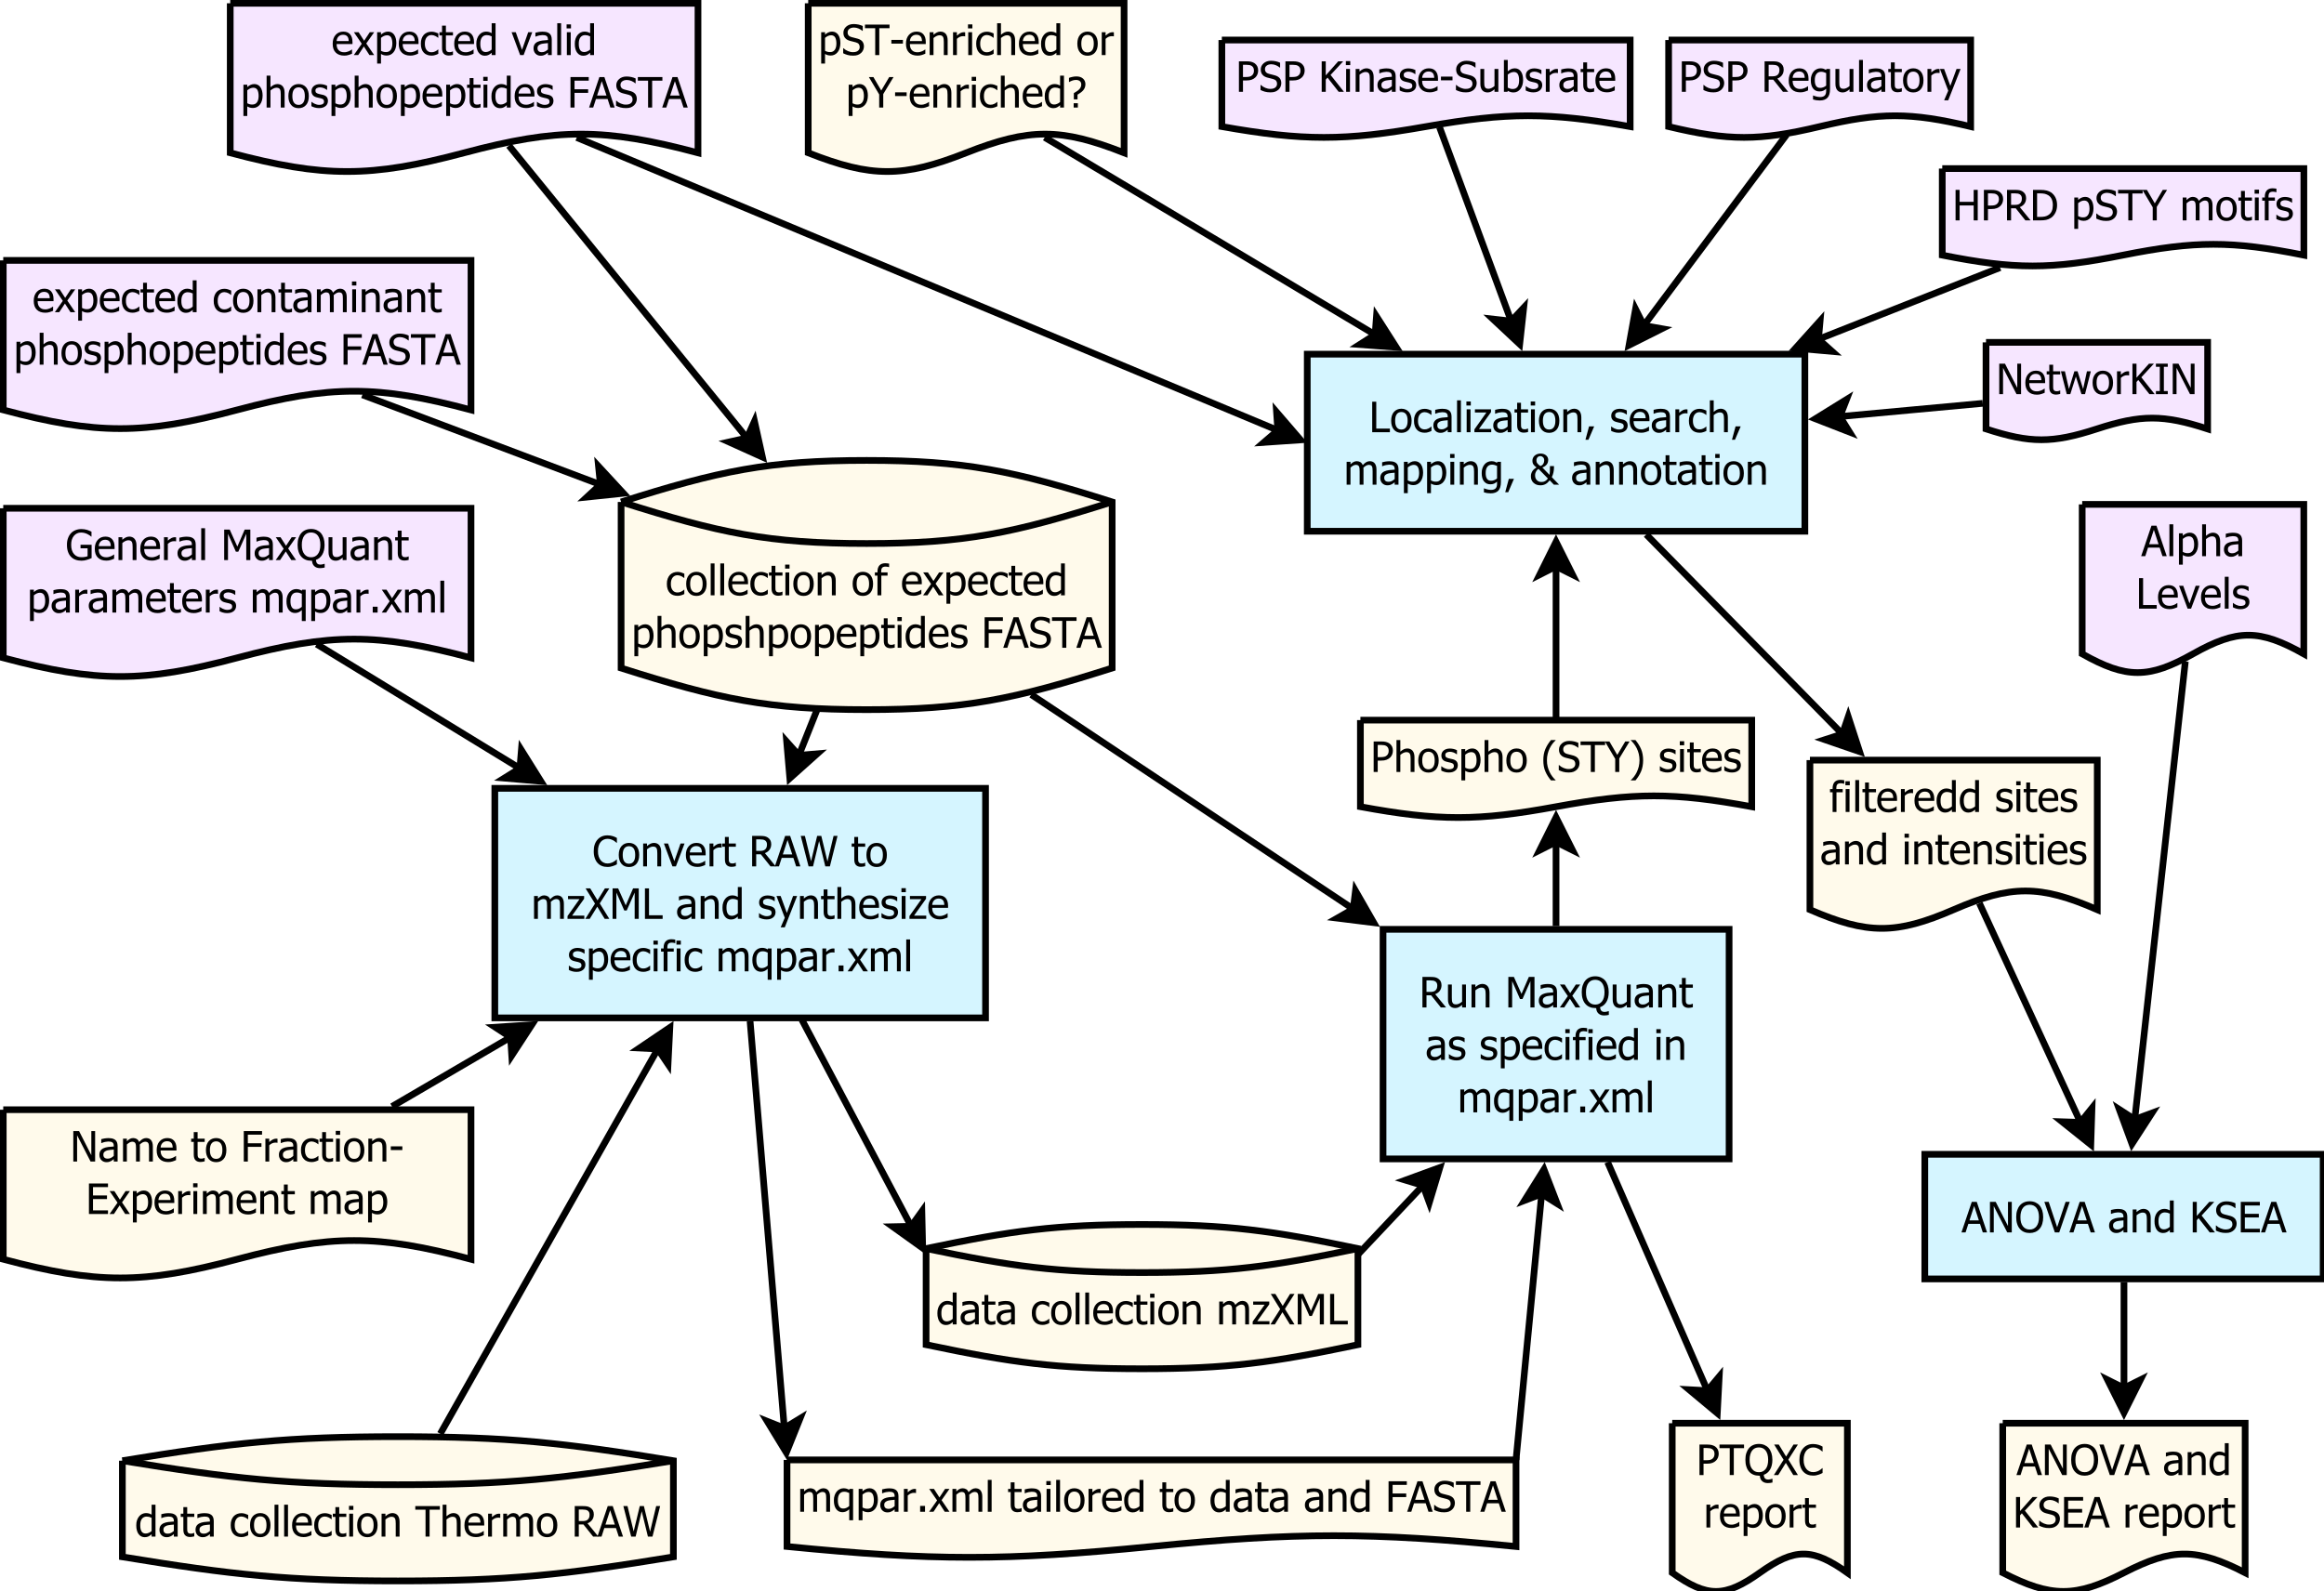 <?xml version="1.0" encoding="UTF-8"?>
<svg xmlns="http://www.w3.org/2000/svg" xmlns:xlink="http://www.w3.org/1999/xlink" width="349pt" height="239pt" viewBox="0 0 349 239" version="1.1">
<defs>
<g>
<symbol overflow="visible" id="glyph0-0">
<path style="stroke:none;" d="M 1.91 0.078 C 1.363 0.074 0.938 -0.074 0.633 -0.383 C 0.328 -0.688 0.176 -1.129 0.18 -1.699 C 0.176 -2.258 0.324 -2.703 0.621 -3.035 C 0.914 -3.363 1.297 -3.527 1.773 -3.531 C 1.984 -3.527 2.172 -3.496 2.34 -3.438 C 2.5 -3.375 2.645 -3.281 2.77 -3.152 C 2.891 -3.02 2.984 -2.855 3.051 -2.668 C 3.117 -2.477 3.152 -2.246 3.152 -1.973 L 3.152 -1.66 L 0.77 -1.66 C 0.766 -1.254 0.867 -0.949 1.07 -0.742 C 1.27 -0.527 1.547 -0.422 1.906 -0.426 C 2.027 -0.422 2.152 -0.438 2.277 -0.469 C 2.398 -0.496 2.508 -0.531 2.609 -0.578 C 2.711 -0.621 2.801 -0.668 2.871 -0.715 C 2.941 -0.758 3 -0.797 3.051 -0.84 L 3.086 -0.84 L 3.086 -0.211 C 3.016 -0.18 2.93 -0.145 2.832 -0.109 C 2.73 -0.066 2.641 -0.035 2.562 -0.016 C 2.445 0.016 2.344 0.035 2.258 0.055 C 2.164 0.066 2.051 0.074 1.91 0.078 Z M 2.586 -2.102 C 2.578 -2.254 2.562 -2.387 2.531 -2.504 C 2.5 -2.613 2.453 -2.711 2.391 -2.789 C 2.32 -2.875 2.23 -2.941 2.129 -2.988 C 2.02 -3.031 1.891 -3.051 1.738 -3.055 C 1.582 -3.051 1.449 -3.027 1.344 -2.984 C 1.234 -2.938 1.137 -2.871 1.051 -2.785 C 0.961 -2.691 0.898 -2.594 0.855 -2.484 C 0.809 -2.375 0.777 -2.246 0.77 -2.102 Z M 2.586 -2.102 "/>
</symbol>
<symbol overflow="visible" id="glyph0-1">
<path style="stroke:none;" d="M 3.09 0 L 2.379 0 L 1.543 -1.297 L 0.688 0 L 0.031 0 L 1.227 -1.703 L 0.043 -3.438 L 0.754 -3.438 L 1.582 -2.152 L 2.43 -3.438 L 3.09 -3.438 L 1.902 -1.746 Z M 3.09 0 "/>
</symbol>
<symbol overflow="visible" id="glyph0-2">
<path style="stroke:none;" d="M 3.301 -1.809 C 3.297 -1.234 3.16 -0.777 2.891 -0.441 C 2.613 -0.102 2.27 0.062 1.852 0.066 C 1.68 0.062 1.527 0.043 1.398 0.008 C 1.266 -0.031 1.133 -0.086 0.996 -0.172 L 0.996 1.27 L 0.418 1.27 L 0.418 -3.438 L 0.996 -3.438 L 0.996 -3.078 C 1.137 -3.203 1.293 -3.312 1.473 -3.398 C 1.645 -3.484 1.84 -3.527 2.051 -3.531 C 2.441 -3.527 2.746 -3.371 2.969 -3.062 C 3.188 -2.75 3.297 -2.332 3.301 -1.809 Z M 2.703 -1.746 C 2.699 -2.137 2.637 -2.438 2.516 -2.656 C 2.387 -2.867 2.184 -2.977 1.906 -2.98 C 1.738 -2.977 1.582 -2.941 1.43 -2.871 C 1.277 -2.797 1.133 -2.703 0.996 -2.59 L 0.996 -0.645 C 1.148 -0.566 1.277 -0.516 1.387 -0.492 C 1.492 -0.465 1.617 -0.449 1.758 -0.453 C 2.055 -0.449 2.285 -0.559 2.453 -0.781 C 2.617 -0.996 2.699 -1.32 2.703 -1.746 Z M 2.703 -1.746 "/>
</symbol>
<symbol overflow="visible" id="glyph0-3">
<path style="stroke:none;" d="M 1.785 0.078 C 1.547 0.074 1.328 0.043 1.133 -0.031 C 0.934 -0.102 0.766 -0.215 0.629 -0.363 C 0.48 -0.512 0.371 -0.695 0.297 -0.922 C 0.215 -1.141 0.176 -1.406 0.18 -1.715 C 0.176 -2.016 0.215 -2.277 0.301 -2.496 C 0.379 -2.715 0.488 -2.898 0.629 -3.051 C 0.762 -3.195 0.93 -3.309 1.133 -3.395 C 1.332 -3.473 1.551 -3.516 1.785 -3.516 C 1.969 -3.516 2.148 -3.488 2.328 -3.434 C 2.5 -3.379 2.66 -3.316 2.801 -3.254 L 2.801 -2.602 L 2.766 -2.602 C 2.723 -2.637 2.668 -2.676 2.605 -2.723 C 2.539 -2.766 2.461 -2.812 2.371 -2.863 C 2.289 -2.898 2.195 -2.934 2.09 -2.969 C 1.977 -2.996 1.871 -3.012 1.777 -3.016 C 1.473 -3.012 1.234 -2.898 1.055 -2.676 C 0.871 -2.445 0.777 -2.125 0.781 -1.715 C 0.777 -1.305 0.867 -0.988 1.043 -0.766 C 1.219 -0.535 1.461 -0.422 1.777 -0.426 C 1.961 -0.422 2.141 -0.461 2.312 -0.543 C 2.48 -0.617 2.633 -0.719 2.766 -0.844 L 2.801 -0.844 L 2.801 -0.195 C 2.742 -0.164 2.668 -0.133 2.586 -0.094 C 2.496 -0.055 2.418 -0.027 2.352 -0.012 C 2.25 0.016 2.164 0.035 2.086 0.055 C 2.008 0.066 1.906 0.074 1.785 0.078 Z M 1.785 0.078 "/>
</symbol>
<symbol overflow="visible" id="glyph0-4">
<path style="stroke:none;" d="M 1.457 0.066 C 1.141 0.062 0.895 -0.023 0.719 -0.203 C 0.543 -0.379 0.457 -0.66 0.457 -1.051 L 0.457 -2.957 L 0.066 -2.957 L 0.066 -3.438 L 0.457 -3.438 L 0.457 -4.426 L 1.035 -4.426 L 1.035 -3.438 L 2.098 -3.438 L 2.098 -2.957 L 1.035 -2.957 L 1.035 -1.324 C 1.031 -1.148 1.035 -1.012 1.043 -0.918 C 1.047 -0.82 1.07 -0.734 1.113 -0.656 C 1.148 -0.582 1.203 -0.527 1.281 -0.492 C 1.355 -0.457 1.461 -0.438 1.602 -0.441 C 1.691 -0.438 1.785 -0.453 1.875 -0.48 C 1.961 -0.508 2.023 -0.531 2.066 -0.551 L 2.098 -0.551 L 2.098 -0.031 C 1.988 0 1.875 0.02 1.766 0.039 C 1.652 0.055 1.551 0.062 1.457 0.066 Z M 1.457 0.066 "/>
</symbol>
<symbol overflow="visible" id="glyph0-5">
<path style="stroke:none;" d="M 3.066 0 L 2.484 0 L 2.484 -0.352 C 2.395 -0.273 2.316 -0.211 2.25 -0.164 C 2.184 -0.113 2.105 -0.066 2.023 -0.027 C 1.938 0.012 1.852 0.039 1.766 0.062 C 1.672 0.082 1.57 0.094 1.457 0.094 C 1.27 0.094 1.098 0.059 0.941 -0.02 C 0.781 -0.094 0.645 -0.211 0.535 -0.363 C 0.418 -0.512 0.332 -0.695 0.273 -0.922 C 0.207 -1.141 0.176 -1.398 0.18 -1.691 C 0.176 -1.992 0.215 -2.254 0.297 -2.473 C 0.371 -2.691 0.48 -2.883 0.621 -3.051 C 0.746 -3.199 0.895 -3.316 1.074 -3.402 C 1.246 -3.484 1.434 -3.527 1.633 -3.531 C 1.801 -3.527 1.949 -3.508 2.082 -3.473 C 2.207 -3.434 2.344 -3.375 2.484 -3.297 L 2.484 -4.789 L 3.066 -4.789 Z M 2.484 -0.836 L 2.484 -2.82 C 2.34 -2.883 2.211 -2.93 2.098 -2.961 C 1.984 -2.984 1.859 -3 1.73 -3.004 C 1.426 -3 1.191 -2.887 1.027 -2.668 C 0.855 -2.441 0.773 -2.121 0.777 -1.703 C 0.773 -1.297 0.84 -0.988 0.973 -0.777 C 1.102 -0.562 1.309 -0.457 1.594 -0.457 C 1.742 -0.457 1.895 -0.488 2.051 -0.559 C 2.207 -0.621 2.352 -0.715 2.484 -0.836 Z M 2.484 -0.836 "/>
</symbol>
<symbol overflow="visible" id="glyph0-6">
<path style="stroke:none;" d=""/>
</symbol>
<symbol overflow="visible" id="glyph0-7">
<path style="stroke:none;" d="M 3.121 -3.438 L 1.824 0 L 1.305 0 L 0.02 -3.438 L 0.645 -3.438 L 1.586 -0.785 L 2.516 -3.438 Z M 3.121 -3.438 "/>
</symbol>
<symbol overflow="visible" id="glyph0-8">
<path style="stroke:none;" d="M 2.34 -0.848 L 2.34 -1.801 C 2.199 -1.785 2.027 -1.77 1.816 -1.75 C 1.605 -1.727 1.434 -1.695 1.309 -1.66 C 1.152 -1.605 1.027 -1.535 0.926 -1.441 C 0.824 -1.344 0.773 -1.207 0.777 -1.035 C 0.773 -0.836 0.828 -0.688 0.941 -0.586 C 1.051 -0.484 1.215 -0.434 1.43 -0.438 C 1.609 -0.434 1.773 -0.473 1.922 -0.555 C 2.07 -0.633 2.207 -0.73 2.34 -0.848 Z M 2.34 -0.367 C 2.289 -0.328 2.227 -0.277 2.148 -0.219 C 2.066 -0.152 1.992 -0.105 1.922 -0.07 C 1.816 -0.02 1.715 0.02 1.621 0.051 C 1.523 0.078 1.391 0.094 1.223 0.094 C 1.078 0.094 0.941 0.066 0.816 0.012 C 0.688 -0.039 0.578 -0.113 0.484 -0.211 C 0.387 -0.305 0.312 -0.418 0.262 -0.559 C 0.203 -0.691 0.176 -0.84 0.18 -0.996 C 0.176 -1.234 0.227 -1.438 0.328 -1.605 C 0.43 -1.77 0.586 -1.902 0.805 -2.004 C 0.992 -2.09 1.223 -2.148 1.488 -2.188 C 1.75 -2.219 2.031 -2.246 2.34 -2.262 L 2.34 -2.371 C 2.336 -2.504 2.316 -2.613 2.277 -2.699 C 2.234 -2.781 2.176 -2.844 2.105 -2.891 C 2.027 -2.938 1.938 -2.969 1.832 -2.984 C 1.727 -2.996 1.617 -3.004 1.504 -3.008 C 1.367 -3.004 1.211 -2.984 1.031 -2.949 C 0.852 -2.906 0.672 -2.852 0.492 -2.777 L 0.457 -2.777 L 0.457 -3.363 C 0.562 -3.395 0.715 -3.426 0.914 -3.465 C 1.113 -3.496 1.309 -3.516 1.508 -3.52 C 1.742 -3.516 1.941 -3.496 2.105 -3.465 C 2.262 -3.426 2.41 -3.359 2.543 -3.266 C 2.668 -3.168 2.758 -3.047 2.82 -2.898 C 2.879 -2.746 2.91 -2.562 2.914 -2.352 L 2.914 0 L 2.34 0 Z M 2.34 -0.367 "/>
</symbol>
<symbol overflow="visible" id="glyph0-9">
<path style="stroke:none;" d="M 1.008 0 L 0.43 0 L 0.43 -4.789 L 1.008 -4.789 Z M 1.008 0 "/>
</symbol>
<symbol overflow="visible" id="glyph0-10">
<path style="stroke:none;" d="M 1.008 0 L 0.43 0 L 0.43 -3.438 L 1.008 -3.438 Z M 1.051 -4.012 L 0.391 -4.012 L 0.391 -4.613 L 1.051 -4.613 Z M 1.051 -4.012 "/>
</symbol>
<symbol overflow="visible" id="glyph0-11">
<path style="stroke:none;" d="M 3.121 0 L 2.543 0 L 2.543 -1.957 C 2.543 -2.113 2.535 -2.258 2.52 -2.398 C 2.504 -2.531 2.473 -2.641 2.43 -2.727 C 2.379 -2.809 2.312 -2.875 2.234 -2.918 C 2.148 -2.957 2.035 -2.977 1.891 -2.98 C 1.746 -2.977 1.598 -2.938 1.445 -2.863 C 1.289 -2.785 1.141 -2.688 0.996 -2.566 L 0.996 0 L 0.418 0 L 0.418 -4.789 L 0.996 -4.789 L 0.996 -3.055 C 1.168 -3.203 1.336 -3.32 1.508 -3.406 C 1.672 -3.484 1.852 -3.527 2.039 -3.531 C 2.375 -3.527 2.637 -3.414 2.832 -3.195 C 3.02 -2.969 3.117 -2.648 3.121 -2.23 Z M 3.121 0 "/>
</symbol>
<symbol overflow="visible" id="glyph0-12">
<path style="stroke:none;" d="M 3.246 -1.719 C 3.246 -1.133 3.105 -0.688 2.828 -0.375 C 2.547 -0.062 2.176 0.094 1.715 0.094 C 1.234 0.094 0.859 -0.066 0.586 -0.391 C 0.312 -0.715 0.176 -1.156 0.176 -1.719 C 0.176 -2.289 0.316 -2.734 0.598 -3.055 C 0.879 -3.367 1.25 -3.527 1.715 -3.531 C 2.176 -3.527 2.547 -3.367 2.828 -3.055 C 3.105 -2.734 3.246 -2.289 3.246 -1.719 Z M 2.648 -1.719 C 2.648 -2.16 2.566 -2.492 2.406 -2.711 C 2.242 -2.926 2.012 -3.035 1.715 -3.035 C 1.41 -3.035 1.176 -2.926 1.016 -2.711 C 0.852 -2.492 0.773 -2.16 0.773 -1.719 C 0.773 -1.281 0.852 -0.953 1.016 -0.734 C 1.176 -0.508 1.41 -0.398 1.715 -0.402 C 2.008 -0.398 2.238 -0.508 2.402 -0.73 C 2.566 -0.945 2.648 -1.273 2.648 -1.719 Z M 2.648 -1.719 "/>
</symbol>
<symbol overflow="visible" id="glyph0-13">
<path style="stroke:none;" d="M 1.348 0.082 C 1.117 0.082 0.902 0.055 0.703 -0.008 C 0.5 -0.066 0.332 -0.133 0.207 -0.207 L 0.207 -0.855 L 0.238 -0.855 C 0.285 -0.816 0.344 -0.773 0.41 -0.727 C 0.477 -0.68 0.562 -0.629 0.676 -0.578 C 0.77 -0.531 0.879 -0.492 1 -0.457 C 1.117 -0.422 1.242 -0.402 1.371 -0.406 C 1.461 -0.402 1.559 -0.414 1.664 -0.438 C 1.766 -0.457 1.844 -0.484 1.898 -0.52 C 1.969 -0.562 2.02 -0.613 2.055 -0.668 C 2.082 -0.723 2.098 -0.801 2.102 -0.91 C 2.098 -1.043 2.059 -1.148 1.988 -1.223 C 1.91 -1.289 1.777 -1.348 1.59 -1.398 C 1.512 -1.414 1.418 -1.434 1.301 -1.461 C 1.184 -1.484 1.074 -1.512 0.973 -1.543 C 0.707 -1.613 0.516 -1.73 0.398 -1.895 C 0.281 -2.051 0.223 -2.246 0.223 -2.473 C 0.223 -2.781 0.336 -3.031 0.57 -3.227 C 0.801 -3.418 1.113 -3.516 1.504 -3.52 C 1.691 -3.516 1.883 -3.492 2.078 -3.449 C 2.27 -3.398 2.434 -3.34 2.566 -3.27 L 2.566 -2.652 L 2.535 -2.652 C 2.383 -2.766 2.219 -2.859 2.039 -2.93 C 1.859 -2.996 1.676 -3.027 1.492 -3.031 C 1.301 -3.027 1.141 -2.988 1.008 -2.91 C 0.875 -2.828 0.809 -2.707 0.812 -2.547 C 0.809 -2.402 0.848 -2.297 0.93 -2.227 C 1.004 -2.156 1.129 -2.098 1.305 -2.051 C 1.387 -2.027 1.48 -2.004 1.59 -1.984 C 1.691 -1.961 1.805 -1.938 1.926 -1.91 C 2.18 -1.848 2.371 -1.742 2.5 -1.594 C 2.625 -1.445 2.688 -1.242 2.691 -0.992 C 2.688 -0.84 2.66 -0.699 2.602 -0.57 C 2.543 -0.434 2.457 -0.32 2.348 -0.23 C 2.223 -0.125 2.082 -0.051 1.93 0 C 1.773 0.055 1.582 0.082 1.348 0.082 Z M 1.348 0.082 "/>
</symbol>
<symbol overflow="visible" id="glyph0-14">
<path style="stroke:none;" d="M 3.207 -4.039 L 1.074 -4.039 L 1.074 -2.746 L 3.117 -2.746 L 3.117 -2.207 L 1.074 -2.207 L 1.074 0 L 0.465 0 L 0.465 -4.582 L 3.207 -4.582 Z M 3.207 -4.039 "/>
</symbol>
<symbol overflow="visible" id="glyph0-15">
<path style="stroke:none;" d="M -0.031 0 L 1.516 -4.582 L 2.266 -4.582 L 3.809 0 L 3.168 0 L 2.75 -1.281 L 1 -1.281 L 0.586 0 Z M 2.582 -1.801 L 1.875 -3.961 L 1.168 -1.801 Z M 2.582 -1.801 "/>
</symbol>
<symbol overflow="visible" id="glyph0-16">
<path style="stroke:none;" d="M 1.742 0.082 C 1.406 0.082 1.125 0.051 0.891 -0.02 C 0.656 -0.086 0.438 -0.172 0.238 -0.273 L 0.238 -1.035 L 0.281 -1.035 C 0.48 -0.844 0.707 -0.699 0.961 -0.598 C 1.215 -0.492 1.461 -0.438 1.699 -0.441 C 2.035 -0.438 2.289 -0.508 2.461 -0.652 C 2.633 -0.789 2.719 -0.977 2.719 -1.211 C 2.719 -1.391 2.672 -1.539 2.582 -1.656 C 2.492 -1.77 2.348 -1.855 2.152 -1.91 C 2.008 -1.949 1.879 -1.98 1.766 -2.012 C 1.645 -2.035 1.5 -2.074 1.328 -2.121 C 1.168 -2.16 1.027 -2.211 0.902 -2.277 C 0.777 -2.336 0.664 -2.418 0.57 -2.527 C 0.469 -2.621 0.395 -2.738 0.348 -2.879 C 0.293 -3.012 0.27 -3.172 0.27 -3.355 C 0.27 -3.723 0.414 -4.031 0.703 -4.285 C 0.992 -4.535 1.359 -4.664 1.812 -4.664 C 2.062 -4.664 2.305 -4.637 2.539 -4.586 C 2.766 -4.535 2.98 -4.465 3.176 -4.371 L 3.176 -3.641 L 3.129 -3.641 C 2.98 -3.77 2.793 -3.887 2.566 -3.988 C 2.34 -4.086 2.102 -4.137 1.852 -4.141 C 1.57 -4.137 1.34 -4.07 1.168 -3.941 C 0.988 -3.805 0.902 -3.629 0.906 -3.418 C 0.902 -3.219 0.953 -3.066 1.059 -2.953 C 1.156 -2.836 1.305 -2.75 1.504 -2.703 C 1.633 -2.664 1.789 -2.625 1.977 -2.582 C 2.16 -2.535 2.316 -2.496 2.441 -2.461 C 2.758 -2.363 2.988 -2.215 3.137 -2.023 C 3.277 -1.828 3.352 -1.59 3.355 -1.305 C 3.352 -1.121 3.316 -0.945 3.246 -0.773 C 3.172 -0.602 3.066 -0.453 2.938 -0.332 C 2.789 -0.195 2.625 -0.094 2.438 -0.023 C 2.25 0.047 2.016 0.082 1.742 0.082 Z M 1.742 0.082 "/>
</symbol>
<symbol overflow="visible" id="glyph0-17">
<path style="stroke:none;" d="M 1.535 0 L 1.535 -4.039 L -0.004 -4.039 L -0.004 -4.582 L 3.684 -4.582 L 3.684 -4.039 L 2.145 -4.039 L 2.145 0 Z M 1.535 0 "/>
</symbol>
<symbol overflow="visible" id="glyph0-18">
<path style="stroke:none;" d="M 3.121 0 L 2.543 0 L 2.543 -1.957 C 2.543 -2.113 2.535 -2.258 2.52 -2.398 C 2.504 -2.531 2.473 -2.641 2.43 -2.727 C 2.379 -2.809 2.312 -2.875 2.234 -2.918 C 2.148 -2.957 2.035 -2.977 1.891 -2.98 C 1.746 -2.977 1.598 -2.938 1.445 -2.863 C 1.289 -2.785 1.141 -2.688 0.996 -2.566 L 0.996 0 L 0.418 0 L 0.418 -3.438 L 0.996 -3.438 L 0.996 -3.055 C 1.168 -3.203 1.336 -3.32 1.508 -3.406 C 1.672 -3.484 1.852 -3.527 2.039 -3.531 C 2.375 -3.527 2.637 -3.414 2.832 -3.195 C 3.02 -2.969 3.117 -2.648 3.121 -2.23 Z M 3.121 0 "/>
</symbol>
<symbol overflow="visible" id="glyph0-19">
<path style="stroke:none;" d="M 4.32 0 L 4.32 -1.988 C 4.316 -2.145 4.312 -2.293 4.301 -2.426 C 4.289 -2.559 4.262 -2.664 4.227 -2.742 C 4.18 -2.82 4.121 -2.879 4.051 -2.922 C 3.973 -2.957 3.871 -2.977 3.742 -2.98 C 3.621 -2.977 3.492 -2.941 3.355 -2.871 C 3.219 -2.797 3.078 -2.691 2.938 -2.559 C 2.934 -2.52 2.938 -2.477 2.941 -2.43 C 2.945 -2.379 2.945 -2.324 2.949 -2.262 L 2.949 0 L 2.371 0 L 2.371 -1.988 C 2.367 -2.145 2.359 -2.293 2.352 -2.426 C 2.336 -2.559 2.312 -2.664 2.273 -2.742 C 2.23 -2.82 2.172 -2.879 2.098 -2.922 C 2.02 -2.957 1.914 -2.977 1.789 -2.98 C 1.66 -2.977 1.531 -2.938 1.395 -2.863 C 1.258 -2.781 1.125 -2.684 0.996 -2.566 L 0.996 0 L 0.418 0 L 0.418 -3.438 L 0.996 -3.438 L 0.996 -3.055 C 1.148 -3.203 1.297 -3.32 1.449 -3.406 C 1.594 -3.484 1.758 -3.527 1.938 -3.531 C 2.137 -3.527 2.316 -3.48 2.477 -3.391 C 2.633 -3.297 2.754 -3.145 2.836 -2.938 C 3.008 -3.129 3.176 -3.277 3.348 -3.379 C 3.512 -3.477 3.695 -3.527 3.891 -3.531 C 4.035 -3.527 4.168 -3.504 4.289 -3.461 C 4.41 -3.414 4.516 -3.34 4.609 -3.238 C 4.699 -3.133 4.77 -3.004 4.82 -2.848 C 4.871 -2.691 4.898 -2.496 4.898 -2.262 L 4.898 0 Z M 4.32 0 "/>
</symbol>
<symbol overflow="visible" id="glyph0-20">
<path style="stroke:none;" d="M 2.254 0.082 C 1.953 0.082 1.676 0.035 1.426 -0.066 C 1.172 -0.164 0.957 -0.316 0.777 -0.516 C 0.594 -0.715 0.453 -0.961 0.352 -1.262 C 0.25 -1.555 0.199 -1.898 0.203 -2.285 C 0.199 -2.668 0.246 -3 0.348 -3.289 C 0.441 -3.57 0.586 -3.82 0.777 -4.035 C 0.957 -4.238 1.172 -4.395 1.426 -4.504 C 1.672 -4.609 1.953 -4.664 2.266 -4.664 C 2.418 -4.664 2.562 -4.652 2.695 -4.629 C 2.828 -4.605 2.953 -4.574 3.07 -4.543 C 3.168 -4.512 3.27 -4.477 3.375 -4.43 C 3.477 -4.383 3.578 -4.332 3.68 -4.277 L 3.68 -3.543 L 3.633 -3.543 C 3.578 -3.59 3.508 -3.648 3.422 -3.719 C 3.336 -3.785 3.234 -3.855 3.117 -3.926 C 3 -3.988 2.871 -4.039 2.734 -4.082 C 2.598 -4.121 2.438 -4.141 2.258 -4.145 C 2.059 -4.141 1.875 -4.102 1.703 -4.023 C 1.527 -3.941 1.375 -3.824 1.246 -3.672 C 1.113 -3.512 1.012 -3.316 0.941 -3.082 C 0.867 -2.848 0.832 -2.582 0.836 -2.285 C 0.832 -1.973 0.871 -1.703 0.949 -1.477 C 1.027 -1.25 1.129 -1.059 1.262 -0.902 C 1.387 -0.75 1.539 -0.633 1.711 -0.559 C 1.883 -0.477 2.062 -0.438 2.258 -0.441 C 2.43 -0.438 2.594 -0.461 2.746 -0.508 C 2.895 -0.551 3.027 -0.605 3.148 -0.672 C 3.258 -0.73 3.355 -0.793 3.438 -0.863 C 3.52 -0.926 3.586 -0.984 3.633 -1.035 L 3.68 -1.035 L 3.68 -0.312 C 3.578 -0.258 3.48 -0.211 3.395 -0.172 C 3.301 -0.125 3.195 -0.086 3.07 -0.051 C 2.938 -0.008 2.812 0.023 2.699 0.047 C 2.586 0.07 2.438 0.082 2.254 0.082 Z M 2.254 0.082 "/>
</symbol>
<symbol overflow="visible" id="glyph0-21">
<path style="stroke:none;" d="M 2.238 -2.816 L 2.211 -2.816 C 2.164 -2.828 2.117 -2.836 2.07 -2.84 C 2.02 -2.84 1.965 -2.84 1.898 -2.844 C 1.742 -2.84 1.586 -2.809 1.434 -2.742 C 1.277 -2.672 1.133 -2.57 0.996 -2.441 L 0.996 0 L 0.418 0 L 0.418 -3.438 L 0.996 -3.438 L 0.996 -2.926 C 1.207 -3.109 1.391 -3.242 1.547 -3.32 C 1.703 -3.395 1.855 -3.434 2.008 -3.438 C 2.062 -3.434 2.105 -3.434 2.137 -3.434 C 2.164 -3.43 2.199 -3.422 2.238 -3.418 Z M 2.238 -2.816 "/>
</symbol>
<symbol overflow="visible" id="glyph0-22">
<path style="stroke:none;" d="M 4.012 0 L 3.223 0 L 1.77 -1.82 L 1.074 -1.82 L 1.074 0 L 0.465 0 L 0.465 -4.582 L 1.645 -4.582 C 1.906 -4.582 2.125 -4.566 2.305 -4.539 C 2.48 -4.508 2.652 -4.441 2.812 -4.34 C 2.969 -4.234 3.094 -4.102 3.191 -3.941 C 3.281 -3.777 3.328 -3.578 3.332 -3.34 C 3.328 -3.004 3.242 -2.723 3.074 -2.496 C 2.902 -2.27 2.672 -2.102 2.383 -1.992 Z M 2.695 -3.293 C 2.695 -3.426 2.672 -3.543 2.625 -3.648 C 2.578 -3.75 2.504 -3.836 2.406 -3.902 C 2.316 -3.957 2.215 -3.996 2.105 -4.023 C 1.988 -4.043 1.848 -4.055 1.676 -4.059 L 1.074 -4.059 L 1.074 -2.328 L 1.609 -2.328 C 1.781 -2.324 1.938 -2.34 2.078 -2.375 C 2.215 -2.402 2.336 -2.469 2.438 -2.566 C 2.523 -2.652 2.586 -2.754 2.633 -2.871 C 2.672 -2.988 2.695 -3.129 2.695 -3.293 Z M 2.695 -3.293 "/>
</symbol>
<symbol overflow="visible" id="glyph0-23">
<path style="stroke:none;" d="M 5.602 -4.582 L 4.453 0 L 3.766 0 L 2.836 -3.805 L 1.922 0 L 1.254 0 L 0.078 -4.582 L 0.703 -4.582 L 1.629 -0.773 L 2.543 -4.582 L 3.164 -4.582 L 4.09 -0.734 L 5.008 -4.582 Z M 5.602 -4.582 "/>
</symbol>
<symbol overflow="visible" id="glyph0-24">
<path style="stroke:none;" d="M 2.676 0 L 0.152 0 L 0.152 -0.426 L 1.949 -2.961 L 0.227 -2.961 L 0.227 -3.438 L 2.645 -3.438 L 2.645 -3.023 L 0.836 -0.484 L 2.676 -0.484 Z M 2.676 0 "/>
</symbol>
<symbol overflow="visible" id="glyph0-25">
<path style="stroke:none;" d="M 3.633 0 L 2.938 0 L 1.82 -1.832 L 0.684 0 L 0.023 0 L 1.48 -2.293 L 0.066 -4.582 L 0.762 -4.582 L 1.859 -2.781 L 2.969 -4.582 L 3.633 -4.582 L 2.195 -2.324 Z M 3.633 0 "/>
</symbol>
<symbol overflow="visible" id="glyph0-26">
<path style="stroke:none;" d="M 4.391 0 L 3.781 0 L 3.781 -3.949 L 2.586 -1.262 L 2.219 -1.262 L 1.035 -3.949 L 1.035 0 L 0.465 0 L 0.465 -4.582 L 1.297 -4.582 L 2.441 -2.031 L 3.543 -4.582 L 4.391 -4.582 Z M 4.391 0 "/>
</symbol>
<symbol overflow="visible" id="glyph0-27">
<path style="stroke:none;" d="M 3.121 0 L 0.465 0 L 0.465 -4.582 L 1.074 -4.582 L 1.074 -0.543 L 3.121 -0.543 Z M 3.121 0 "/>
</symbol>
<symbol overflow="visible" id="glyph0-28">
<path style="stroke:none;" d="M 3.121 -3.438 L 1.27 1.27 L 0.652 1.27 L 1.27 -0.168 L 0.02 -3.438 L 0.645 -3.438 L 1.582 -0.891 L 2.516 -3.438 Z M 3.121 -3.438 "/>
</symbol>
<symbol overflow="visible" id="glyph0-29">
<path style="stroke:none;" d="M 2.227 -4.234 L 2.195 -4.234 C 2.145 -4.25 2.07 -4.266 1.977 -4.285 C 1.875 -4.301 1.789 -4.312 1.719 -4.312 C 1.469 -4.312 1.297 -4.258 1.195 -4.148 C 1.09 -4.039 1.035 -3.84 1.039 -3.555 L 1.039 -3.438 L 1.996 -3.438 L 1.996 -2.957 L 1.059 -2.957 L 1.059 0 L 0.48 0 L 0.48 -2.957 L 0.09 -2.957 L 0.09 -3.438 L 0.48 -3.438 L 0.48 -3.551 C 0.48 -3.965 0.578 -4.277 0.777 -4.496 C 0.977 -4.707 1.262 -4.816 1.633 -4.82 C 1.738 -4.816 1.844 -4.809 1.945 -4.801 C 2.047 -4.785 2.141 -4.773 2.227 -4.762 Z M 2.227 -4.234 "/>
</symbol>
<symbol overflow="visible" id="glyph0-30">
<path style="stroke:none;" d="M 3.066 1.27 L 2.484 1.27 L 2.484 -0.375 C 2.316 -0.219 2.152 -0.105 1.992 -0.039 C 1.832 0.031 1.652 0.062 1.461 0.066 C 1.07 0.062 0.762 -0.09 0.527 -0.402 C 0.293 -0.711 0.176 -1.145 0.18 -1.707 C 0.176 -2 0.215 -2.262 0.301 -2.492 C 0.379 -2.715 0.488 -2.906 0.625 -3.062 C 0.75 -3.207 0.902 -3.32 1.078 -3.406 C 1.254 -3.484 1.438 -3.527 1.633 -3.531 C 1.805 -3.527 1.957 -3.508 2.09 -3.469 C 2.219 -3.43 2.352 -3.367 2.484 -3.289 L 2.523 -3.438 L 3.066 -3.438 Z M 2.484 -0.863 L 2.484 -2.82 C 2.34 -2.887 2.207 -2.938 2.094 -2.969 C 1.977 -2.996 1.855 -3.012 1.727 -3.012 C 1.418 -3.012 1.184 -2.902 1.023 -2.684 C 0.855 -2.465 0.773 -2.148 0.777 -1.734 C 0.773 -1.332 0.84 -1.023 0.973 -0.809 C 1.105 -0.59 1.309 -0.48 1.586 -0.484 C 1.746 -0.48 1.906 -0.516 2.062 -0.586 C 2.215 -0.656 2.355 -0.746 2.484 -0.863 Z M 2.484 -0.863 "/>
</symbol>
<symbol overflow="visible" id="glyph0-31">
<path style="stroke:none;" d="M 1.32 0 L 0.586 0 L 0.586 -0.879 L 1.32 -0.879 Z M 1.32 0 "/>
</symbol>
<symbol overflow="visible" id="glyph0-32">
<path style="stroke:none;" d="M 3.742 0 L 3.059 0 L 1.035 -3.949 L 1.035 0 L 0.465 0 L 0.465 -4.582 L 1.328 -4.582 L 3.172 -0.953 L 3.172 -4.582 L 3.742 -4.582 Z M 3.742 0 "/>
</symbol>
<symbol overflow="visible" id="glyph0-33">
<path style="stroke:none;" d="M 2.012 -1.727 L 0.277 -1.727 L 0.277 -2.285 L 2.012 -2.285 Z M 2.012 -1.727 "/>
</symbol>
<symbol overflow="visible" id="glyph0-34">
<path style="stroke:none;" d="M 0.465 0 L 0.465 -4.582 L 3.328 -4.582 L 3.328 -4.039 L 1.074 -4.039 L 1.074 -2.785 L 3.176 -2.785 L 3.176 -2.242 L 1.074 -2.242 L 1.074 -0.543 L 3.328 -0.543 L 3.328 0 Z M 0.465 0 "/>
</symbol>
<symbol overflow="visible" id="glyph0-35">
<path style="stroke:none;" d="M 2.383 0.09 C 2.055 0.086 1.758 0.039 1.492 -0.059 C 1.223 -0.156 0.992 -0.305 0.801 -0.508 C 0.605 -0.707 0.457 -0.957 0.355 -1.262 C 0.25 -1.559 0.199 -1.906 0.203 -2.297 C 0.199 -2.664 0.25 -2.992 0.359 -3.285 C 0.461 -3.578 0.609 -3.828 0.805 -4.039 C 0.984 -4.234 1.215 -4.391 1.492 -4.5 C 1.762 -4.609 2.059 -4.664 2.387 -4.664 C 2.535 -4.664 2.684 -4.652 2.828 -4.629 C 2.969 -4.605 3.105 -4.574 3.238 -4.539 C 3.336 -4.504 3.449 -4.461 3.578 -4.41 C 3.703 -4.352 3.805 -4.305 3.887 -4.27 L 3.887 -3.535 L 3.836 -3.535 C 3.754 -3.598 3.676 -3.664 3.598 -3.727 C 3.516 -3.789 3.398 -3.852 3.254 -3.922 C 3.129 -3.98 2.988 -4.035 2.828 -4.078 C 2.668 -4.117 2.496 -4.137 2.312 -4.141 C 1.871 -4.137 1.516 -3.969 1.242 -3.641 C 0.969 -3.305 0.832 -2.863 0.836 -2.312 C 0.832 -2.004 0.867 -1.734 0.941 -1.508 C 1.012 -1.273 1.117 -1.078 1.254 -0.922 C 1.387 -0.762 1.543 -0.645 1.73 -0.562 C 1.91 -0.477 2.121 -0.434 2.355 -0.438 C 2.527 -0.434 2.699 -0.445 2.871 -0.473 C 3.039 -0.496 3.18 -0.535 3.301 -0.586 L 3.301 -1.77 L 2.242 -1.77 L 2.242 -2.305 L 3.906 -2.305 L 3.906 -0.305 C 3.824 -0.27 3.719 -0.223 3.594 -0.172 C 3.461 -0.117 3.34 -0.078 3.227 -0.047 C 3.074 0 2.938 0.031 2.82 0.055 C 2.695 0.074 2.551 0.086 2.383 0.09 Z M 2.383 0.09 "/>
</symbol>
<symbol overflow="visible" id="glyph0-36">
<path style="stroke:none;" d="M 4.27 1.121 C 4.156 1.145 4.039 1.168 3.922 1.184 C 3.797 1.199 3.676 1.207 3.559 1.207 C 3.211 1.207 2.934 1.109 2.719 0.918 C 2.504 0.723 2.387 0.449 2.371 0.094 C 2.34 0.094 2.312 0.094 2.289 0.094 C 2.262 0.094 2.242 0.094 2.227 0.094 C 1.914 0.094 1.633 0.043 1.387 -0.066 C 1.137 -0.168 0.926 -0.324 0.75 -0.527 C 0.57 -0.73 0.434 -0.98 0.344 -1.277 C 0.246 -1.574 0.199 -1.91 0.203 -2.289 C 0.199 -2.672 0.246 -3.012 0.344 -3.305 C 0.438 -3.594 0.574 -3.844 0.754 -4.055 C 0.93 -4.258 1.141 -4.41 1.391 -4.516 C 1.637 -4.621 1.918 -4.676 2.227 -4.676 C 2.539 -4.676 2.82 -4.621 3.07 -4.512 C 3.32 -4.402 3.531 -4.25 3.703 -4.055 C 3.875 -3.852 4.008 -3.602 4.109 -3.309 C 4.203 -3.008 4.254 -2.668 4.254 -2.289 C 4.254 -1.691 4.137 -1.203 3.906 -0.82 C 3.672 -0.434 3.355 -0.172 2.957 -0.035 C 2.965 0.078 2.984 0.18 3.016 0.273 C 3.043 0.363 3.082 0.434 3.133 0.488 C 3.184 0.551 3.25 0.598 3.332 0.629 C 3.41 0.656 3.52 0.672 3.66 0.676 C 3.738 0.672 3.832 0.66 3.945 0.637 C 4.055 0.609 4.137 0.586 4.188 0.566 L 4.27 0.566 Z M 3.621 -2.289 C 3.621 -2.59 3.586 -2.859 3.523 -3.094 C 3.453 -3.328 3.363 -3.52 3.246 -3.676 C 3.125 -3.832 2.977 -3.953 2.809 -4.031 C 2.633 -4.109 2.441 -4.148 2.23 -4.152 C 2.008 -4.148 1.812 -4.109 1.648 -4.035 C 1.48 -3.957 1.336 -3.836 1.211 -3.676 C 1.09 -3.516 0.996 -3.32 0.934 -3.086 C 0.863 -2.848 0.832 -2.582 0.836 -2.289 C 0.832 -1.684 0.957 -1.223 1.215 -0.906 C 1.465 -0.582 1.805 -0.422 2.23 -0.426 C 2.652 -0.422 2.988 -0.582 3.242 -0.906 C 3.492 -1.223 3.621 -1.684 3.621 -2.289 Z M 3.621 -2.289 "/>
</symbol>
<symbol overflow="visible" id="glyph0-37">
<path style="stroke:none;" d="M 3.094 0 L 2.516 0 L 2.516 -0.383 C 2.336 -0.223 2.168 -0.105 2.008 -0.027 C 1.848 0.055 1.668 0.094 1.473 0.094 C 1.32 0.094 1.18 0.066 1.051 0.02 C 0.914 -0.027 0.801 -0.102 0.703 -0.211 C 0.605 -0.316 0.527 -0.449 0.477 -0.613 C 0.418 -0.773 0.391 -0.973 0.395 -1.207 L 0.395 -3.438 L 0.973 -3.438 L 0.973 -1.48 C 0.973 -1.297 0.977 -1.145 0.992 -1.027 C 1 -0.902 1.031 -0.797 1.082 -0.711 C 1.125 -0.617 1.188 -0.555 1.273 -0.516 C 1.352 -0.477 1.469 -0.457 1.625 -0.457 C 1.762 -0.457 1.914 -0.496 2.074 -0.574 C 2.234 -0.652 2.379 -0.75 2.516 -0.871 L 2.516 -3.438 L 3.094 -3.438 Z M 3.094 0 "/>
</symbol>
<symbol overflow="visible" id="glyph0-38">
<path style="stroke:none;" d="M 3.355 -3.199 C 3.352 -3 3.316 -2.812 3.25 -2.637 C 3.176 -2.457 3.078 -2.305 2.957 -2.184 C 2.797 -2.023 2.609 -1.906 2.398 -1.828 C 2.184 -1.746 1.914 -1.703 1.59 -1.707 L 1.074 -1.707 L 1.074 0 L 0.465 0 L 0.465 -4.582 L 1.617 -4.582 C 1.887 -4.582 2.117 -4.559 2.309 -4.512 C 2.496 -4.465 2.664 -4.391 2.812 -4.297 C 2.98 -4.176 3.113 -4.027 3.211 -3.852 C 3.305 -3.668 3.352 -3.453 3.355 -3.199 Z M 2.723 -3.184 C 2.719 -3.34 2.691 -3.48 2.641 -3.598 C 2.582 -3.715 2.5 -3.809 2.395 -3.883 C 2.297 -3.945 2.184 -3.992 2.055 -4.02 C 1.926 -4.043 1.766 -4.055 1.578 -4.059 L 1.074 -4.059 L 1.074 -2.227 L 1.488 -2.227 C 1.734 -2.227 1.934 -2.246 2.086 -2.285 C 2.234 -2.324 2.359 -2.395 2.465 -2.5 C 2.555 -2.59 2.621 -2.691 2.66 -2.801 C 2.699 -2.91 2.719 -3.035 2.723 -3.184 Z M 2.723 -3.184 "/>
</symbol>
<symbol overflow="visible" id="glyph0-39">
<path style="stroke:none;" d="M 2.184 1.27 L 1.48 1.27 C 1.121 0.84 0.84 0.395 0.637 -0.078 C 0.43 -0.547 0.328 -1.109 0.332 -1.762 C 0.328 -2.391 0.43 -2.945 0.633 -3.43 C 0.836 -3.906 1.117 -4.359 1.48 -4.789 L 2.184 -4.789 L 2.184 -4.758 C 2.016 -4.605 1.855 -4.43 1.707 -4.238 C 1.555 -4.039 1.418 -3.812 1.289 -3.555 C 1.164 -3.301 1.062 -3.023 0.988 -2.719 C 0.91 -2.414 0.871 -2.094 0.875 -1.762 C 0.871 -1.406 0.91 -1.086 0.984 -0.797 C 1.059 -0.504 1.16 -0.227 1.289 0.035 C 1.41 0.285 1.551 0.512 1.711 0.719 C 1.867 0.918 2.023 1.09 2.184 1.238 Z M 2.184 1.27 "/>
</symbol>
<symbol overflow="visible" id="glyph0-40">
<path style="stroke:none;" d="M 3.672 -4.582 L 2.125 -2.027 L 2.125 0 L 1.516 0 L 1.516 -1.965 L -0.035 -4.582 L 0.645 -4.582 L 1.824 -2.559 L 3.023 -4.582 Z M 3.672 -4.582 "/>
</symbol>
<symbol overflow="visible" id="glyph0-41">
<path style="stroke:none;" d="M 2.082 -1.762 C 2.078 -1.125 1.977 -0.566 1.777 -0.09 C 1.57 0.391 1.289 0.84 0.934 1.27 L 0.227 1.27 L 0.227 1.238 C 0.383 1.09 0.543 0.918 0.703 0.715 C 0.863 0.508 1.004 0.281 1.125 0.035 C 1.25 -0.23 1.348 -0.508 1.426 -0.805 C 1.496 -1.094 1.535 -1.414 1.539 -1.762 C 1.535 -2.098 1.496 -2.418 1.426 -2.719 C 1.348 -3.02 1.25 -3.297 1.125 -3.555 C 0.996 -3.809 0.852 -4.035 0.695 -4.238 C 0.535 -4.438 0.379 -4.613 0.227 -4.758 L 0.227 -4.789 L 0.934 -4.789 C 1.285 -4.359 1.566 -3.91 1.773 -3.434 C 1.977 -2.957 2.078 -2.398 2.082 -1.762 Z M 2.082 -1.762 "/>
</symbol>
<symbol overflow="visible" id="glyph0-42">
<path style="stroke:none;" d="M 4.586 -3.438 L 3.715 0 L 3.18 0 L 2.34 -2.648 L 1.504 0 L 0.973 0 L 0.094 -3.438 L 0.695 -3.438 L 1.301 -0.777 L 2.117 -3.438 L 2.594 -3.438 L 3.43 -0.777 L 4.004 -3.438 Z M 4.586 -3.438 "/>
</symbol>
<symbol overflow="visible" id="glyph0-43">
<path style="stroke:none;" d="M 3.805 0 L 3.012 0 L 1.34 -2.133 L 1.074 -1.832 L 1.074 0 L 0.465 0 L 0.465 -4.582 L 1.074 -4.582 L 1.074 -2.473 L 2.949 -4.582 L 3.691 -4.582 L 1.797 -2.535 Z M 3.805 0 "/>
</symbol>
<symbol overflow="visible" id="glyph0-44">
<path style="stroke:none;" d="M 2.066 0 L 0.285 0 L 0.285 -0.469 L 0.871 -0.469 L 0.871 -4.113 L 0.285 -4.113 L 0.285 -4.582 L 2.066 -4.582 L 2.066 -4.113 L 1.48 -4.113 L 1.48 -0.469 L 2.066 -0.469 Z M 2.066 0 "/>
</symbol>
<symbol overflow="visible" id="glyph0-45">
<path style="stroke:none;" d="M 3.793 0 L 3.184 0 L 3.184 -2.242 L 1.074 -2.242 L 1.074 0 L 0.465 0 L 0.465 -4.582 L 1.074 -4.582 L 1.074 -2.785 L 3.184 -2.785 L 3.184 -4.582 L 3.793 -4.582 Z M 3.793 0 "/>
</symbol>
<symbol overflow="visible" id="glyph0-46">
<path style="stroke:none;" d="M 4.078 -2.285 C 4.078 -1.867 3.992 -1.488 3.824 -1.152 C 3.652 -0.812 3.426 -0.551 3.141 -0.367 C 2.906 -0.219 2.668 -0.121 2.434 -0.074 C 2.191 -0.023 1.887 0 1.52 0 L 0.465 0 L 0.465 -4.582 L 1.508 -4.582 C 1.934 -4.582 2.273 -4.547 2.52 -4.484 C 2.766 -4.414 2.973 -4.328 3.148 -4.219 C 3.438 -4.023 3.668 -3.762 3.832 -3.441 C 3.996 -3.113 4.078 -2.73 4.078 -2.285 Z M 3.441 -2.297 C 3.438 -2.648 3.379 -2.949 3.266 -3.199 C 3.148 -3.449 2.977 -3.641 2.746 -3.781 C 2.582 -3.875 2.41 -3.945 2.227 -3.992 C 2.039 -4.031 1.809 -4.055 1.539 -4.059 L 1.074 -4.059 L 1.074 -0.523 L 1.539 -0.523 C 1.809 -0.52 2.047 -0.543 2.25 -0.586 C 2.453 -0.629 2.637 -0.707 2.805 -0.828 C 3.016 -0.969 3.176 -1.16 3.281 -1.402 C 3.387 -1.637 3.438 -1.938 3.441 -2.297 Z M 3.441 -2.297 "/>
</symbol>
<symbol overflow="visible" id="glyph0-47">
<path style="stroke:none;" d="M 2.484 -0.934 L 2.484 -2.82 C 2.34 -2.883 2.207 -2.934 2.086 -2.965 C 1.965 -2.996 1.844 -3.012 1.723 -3.012 C 1.426 -3.012 1.191 -2.902 1.027 -2.688 C 0.855 -2.473 0.773 -2.164 0.777 -1.762 C 0.773 -1.379 0.836 -1.09 0.969 -0.891 C 1.094 -0.691 1.305 -0.59 1.594 -0.594 C 1.742 -0.59 1.895 -0.621 2.059 -0.684 C 2.215 -0.742 2.359 -0.824 2.484 -0.934 Z M 0.543 0.551 C 0.578 0.566 0.637 0.586 0.715 0.617 C 0.789 0.641 0.875 0.668 0.973 0.695 C 1.078 0.719 1.176 0.738 1.266 0.758 C 1.355 0.773 1.453 0.785 1.562 0.785 C 1.738 0.785 1.891 0.762 2.016 0.715 C 2.141 0.668 2.238 0.602 2.309 0.516 C 2.371 0.43 2.414 0.332 2.445 0.223 C 2.469 0.113 2.484 -0.012 2.484 -0.152 L 2.484 -0.457 C 2.328 -0.32 2.176 -0.219 2.027 -0.156 C 1.879 -0.09 1.691 -0.059 1.465 -0.059 C 1.074 -0.059 0.762 -0.203 0.527 -0.496 C 0.293 -0.785 0.176 -1.203 0.18 -1.75 C 0.176 -2.035 0.215 -2.289 0.301 -2.508 C 0.379 -2.727 0.488 -2.914 0.625 -3.07 C 0.754 -3.219 0.906 -3.332 1.082 -3.41 C 1.258 -3.488 1.441 -3.527 1.633 -3.531 C 1.809 -3.527 1.961 -3.508 2.094 -3.469 C 2.219 -3.426 2.352 -3.363 2.484 -3.289 L 2.52 -3.438 L 3.066 -3.438 L 3.066 -0.391 C 3.062 0.191 2.938 0.617 2.684 0.891 C 2.426 1.164 2.035 1.301 1.516 1.301 C 1.348 1.301 1.176 1.285 1 1.262 C 0.824 1.23 0.66 1.195 0.512 1.152 L 0.512 0.551 Z M 0.543 0.551 "/>
</symbol>
<symbol overflow="visible" id="glyph0-48">
<path style="stroke:none;" d="M 2.703 -1.73 C 2.699 -2.137 2.637 -2.449 2.516 -2.66 C 2.387 -2.871 2.188 -2.977 1.914 -2.98 C 1.754 -2.977 1.594 -2.941 1.434 -2.871 C 1.273 -2.797 1.129 -2.703 0.996 -2.59 L 0.996 -0.621 C 1.141 -0.551 1.27 -0.5 1.383 -0.469 C 1.496 -0.438 1.621 -0.422 1.758 -0.426 C 2.051 -0.422 2.281 -0.527 2.449 -0.738 C 2.617 -0.945 2.699 -1.273 2.703 -1.73 Z M 3.301 -1.777 C 3.297 -1.211 3.16 -0.758 2.891 -0.418 C 2.617 -0.074 2.277 0.094 1.867 0.094 C 1.676 0.094 1.516 0.07 1.387 0.023 C 1.254 -0.02 1.125 -0.078 0.996 -0.16 L 0.961 0 L 0.418 0 L 0.418 -4.789 L 0.996 -4.789 L 0.996 -3.078 C 1.141 -3.203 1.297 -3.312 1.469 -3.402 C 1.637 -3.484 1.832 -3.527 2.051 -3.531 C 2.438 -3.527 2.742 -3.371 2.965 -3.066 C 3.188 -2.754 3.297 -2.324 3.301 -1.777 Z M 3.301 -1.777 "/>
</symbol>
<symbol overflow="visible" id="glyph0-49">
<path style="stroke:none;" d="M 1.539 -0.879 L 0.676 1.137 L 0.227 1.137 L 0.77 -0.879 Z M 1.539 -0.879 "/>
</symbol>
<symbol overflow="visible" id="glyph0-50">
<path style="stroke:none;" d="M 4.445 0 L 3.66 0 L 3.031 -0.656 C 2.82 -0.387 2.605 -0.191 2.387 -0.078 C 2.16 0.039 1.91 0.094 1.637 0.094 C 1.219 0.094 0.879 -0.027 0.609 -0.277 C 0.34 -0.523 0.203 -0.852 0.207 -1.258 C 0.203 -1.434 0.23 -1.59 0.281 -1.727 C 0.328 -1.863 0.391 -1.988 0.477 -2.102 C 0.555 -2.207 0.648 -2.301 0.754 -2.383 C 0.855 -2.461 0.957 -2.531 1.055 -2.594 C 0.848 -2.73 0.691 -2.879 0.59 -3.035 C 0.484 -3.188 0.434 -3.379 0.438 -3.617 C 0.434 -3.758 0.461 -3.895 0.523 -4.02 C 0.578 -4.145 0.656 -4.254 0.754 -4.348 C 0.852 -4.441 0.98 -4.52 1.137 -4.582 C 1.293 -4.645 1.465 -4.676 1.652 -4.676 C 1.992 -4.676 2.27 -4.586 2.484 -4.406 C 2.699 -4.227 2.805 -4 2.809 -3.727 C 2.805 -3.625 2.793 -3.52 2.77 -3.414 C 2.742 -3.305 2.695 -3.199 2.633 -3.102 C 2.562 -2.996 2.473 -2.902 2.363 -2.816 C 2.25 -2.727 2.105 -2.648 1.926 -2.586 L 3.008 -1.473 C 3.031 -1.637 3.051 -1.82 3.059 -2.023 C 3.066 -2.219 3.07 -2.477 3.07 -2.797 L 3.672 -2.797 L 3.672 -2.5 C 3.668 -2.301 3.641 -2.078 3.594 -1.836 C 3.539 -1.586 3.457 -1.352 3.348 -1.133 Z M 2.762 -0.926 L 1.348 -2.375 C 1.293 -2.34 1.238 -2.301 1.191 -2.258 C 1.137 -2.211 1.082 -2.145 1.023 -2.055 C 0.973 -1.98 0.93 -1.887 0.891 -1.773 C 0.852 -1.656 0.832 -1.535 0.836 -1.406 C 0.832 -1.113 0.918 -0.871 1.094 -0.688 C 1.266 -0.496 1.5 -0.402 1.801 -0.406 C 1.992 -0.402 2.172 -0.445 2.332 -0.531 C 2.488 -0.613 2.629 -0.746 2.762 -0.926 Z M 1.637 -2.805 C 1.746 -2.84 1.844 -2.891 1.922 -2.961 C 1.996 -3.023 2.051 -3.098 2.094 -3.18 C 2.129 -3.246 2.16 -3.32 2.18 -3.406 C 2.195 -3.484 2.203 -3.57 2.207 -3.664 C 2.203 -3.859 2.145 -4.016 2.031 -4.125 C 1.914 -4.234 1.781 -4.289 1.629 -4.289 C 1.445 -4.289 1.301 -4.227 1.195 -4.105 C 1.09 -3.98 1.035 -3.828 1.039 -3.645 C 1.035 -3.559 1.043 -3.484 1.062 -3.43 C 1.074 -3.367 1.109 -3.301 1.16 -3.227 C 1.203 -3.16 1.262 -3.094 1.34 -3.023 C 1.414 -2.953 1.512 -2.879 1.637 -2.805 Z M 1.637 -2.805 "/>
</symbol>
<symbol overflow="visible" id="glyph0-51">
<path style="stroke:none;" d="M 3.703 -4.055 C 3.875 -3.852 4.008 -3.602 4.109 -3.309 C 4.203 -3.008 4.254 -2.668 4.254 -2.289 C 4.254 -1.918 4.207 -1.582 4.113 -1.281 C 4.02 -0.98 3.883 -0.73 3.703 -0.527 C 3.516 -0.316 3.297 -0.16 3.051 -0.059 C 2.797 0.043 2.523 0.094 2.227 0.094 C 1.914 0.094 1.633 0.043 1.391 -0.062 C 1.141 -0.164 0.93 -0.32 0.75 -0.527 C 0.57 -0.73 0.434 -0.98 0.344 -1.277 C 0.246 -1.574 0.199 -1.91 0.203 -2.289 C 0.199 -2.672 0.246 -3.012 0.344 -3.305 C 0.438 -3.594 0.574 -3.844 0.754 -4.055 C 0.93 -4.258 1.141 -4.41 1.391 -4.516 C 1.637 -4.621 1.918 -4.676 2.227 -4.676 C 2.539 -4.676 2.82 -4.621 3.07 -4.512 C 3.32 -4.402 3.531 -4.25 3.703 -4.055 Z M 3.621 -2.289 C 3.621 -2.59 3.586 -2.859 3.523 -3.094 C 3.453 -3.328 3.363 -3.52 3.246 -3.676 C 3.125 -3.832 2.977 -3.953 2.809 -4.031 C 2.633 -4.109 2.441 -4.148 2.23 -4.152 C 2.008 -4.148 1.812 -4.109 1.648 -4.035 C 1.48 -3.957 1.336 -3.836 1.211 -3.676 C 1.09 -3.516 0.996 -3.32 0.934 -3.086 C 0.863 -2.848 0.832 -2.582 0.836 -2.289 C 0.832 -1.684 0.957 -1.223 1.215 -0.906 C 1.465 -0.586 1.805 -0.426 2.23 -0.43 C 2.652 -0.426 2.988 -0.586 3.242 -0.906 C 3.492 -1.223 3.621 -1.684 3.621 -2.289 Z M 3.621 -2.289 "/>
</symbol>
<symbol overflow="visible" id="glyph0-52">
<path style="stroke:none;" d="M 3.785 -4.582 L 2.211 0 L 1.551 0 L -0.023 -4.582 L 0.629 -4.582 L 1.895 -0.777 L 3.164 -4.582 Z M 3.785 -4.582 "/>
</symbol>
<symbol overflow="visible" id="glyph0-53">
<path style="stroke:none;" d="M 2.805 -3.504 C 2.801 -3.301 2.766 -3.121 2.703 -2.969 C 2.633 -2.809 2.547 -2.672 2.441 -2.555 C 2.328 -2.434 2.203 -2.32 2.062 -2.223 C 1.922 -2.121 1.773 -2.027 1.617 -1.934 L 1.617 -1.23 L 1.066 -1.23 L 1.066 -2.168 C 1.18 -2.238 1.312 -2.32 1.469 -2.418 C 1.621 -2.516 1.742 -2.605 1.828 -2.691 C 1.938 -2.793 2.023 -2.91 2.086 -3.035 C 2.148 -3.16 2.18 -3.301 2.18 -3.457 C 2.18 -3.688 2.105 -3.859 1.961 -3.977 C 1.812 -4.09 1.621 -4.148 1.391 -4.148 C 1.18 -4.148 0.988 -4.113 0.809 -4.043 C 0.629 -3.973 0.48 -3.902 0.371 -3.832 L 0.336 -3.832 L 0.336 -4.457 C 0.469 -4.512 0.645 -4.562 0.855 -4.609 C 1.062 -4.652 1.258 -4.676 1.449 -4.676 C 1.867 -4.676 2.199 -4.566 2.441 -4.352 C 2.68 -4.137 2.801 -3.855 2.805 -3.504 Z M 1.668 0 L 1.039 0 L 1.039 -0.648 L 1.668 -0.648 Z M 1.668 0 "/>
</symbol>
</g>
</defs>
<g id="surface837">
<rect x="0" y="0" width="349" height="239" style="fill:rgb(100%,100%,100%);fill-opacity:1;stroke:none;"/>
<path style="fill-rule:evenodd;fill:rgb(96.471%,90.196%,100%);fill-opacity:1;stroke-width:0.102;stroke-linecap:butt;stroke-linejoin:miter;stroke:rgb(0%,0%,0%);stroke-opacity:1;stroke-miterlimit:10;" d="M 9.267 -3.4 L 16.397 -3.4 L 16.397 -1.12 C 14.971 -1.5 14.258 -1.5 12.832 -1.12 C 11.405 -0.74 10.693 -0.74 9.267 -1.12 L 9.267 -3.4 " transform="matrix(9.852,0,0,9.852,-56.724,33.99)"/>
<g style="fill:rgb(0%,0%,0%);fill-opacity:1;">
  <use xlink:href="#glyph0-0" x="49.781" y="8.277"/>
  <use xlink:href="#glyph0-1" x="53.101" y="8.277"/>
  <use xlink:href="#glyph0-2" x="56.218" y="8.277"/>
  <use xlink:href="#glyph0-0" x="59.701" y="8.277"/>
  <use xlink:href="#glyph0-3" x="63.02" y="8.277"/>
  <use xlink:href="#glyph0-4" x="65.926" y="8.277"/>
  <use xlink:href="#glyph0-0" x="68.033" y="8.277"/>
  <use xlink:href="#glyph0-5" x="71.352" y="8.277"/>
  <use xlink:href="#glyph0-6" x="74.835" y="8.277"/>
  <use xlink:href="#glyph0-7" x="76.807" y="8.277"/>
  <use xlink:href="#glyph0-8" x="79.944" y="8.277"/>
  <use xlink:href="#glyph0-9" x="83.254" y="8.277"/>
  <use xlink:href="#glyph0-10" x="84.697" y="8.277"/>
  <use xlink:href="#glyph0-5" x="86.14" y="8.277"/>
</g>
<g style="fill:rgb(0%,0%,0%);fill-opacity:1;">
  <use xlink:href="#glyph0-2" x="36.137" y="16.156"/>
  <use xlink:href="#glyph0-11" x="39.62" y="16.156"/>
  <use xlink:href="#glyph0-12" x="43.131" y="16.156"/>
  <use xlink:href="#glyph0-13" x="46.557" y="16.156"/>
  <use xlink:href="#glyph0-2" x="49.366" y="16.156"/>
  <use xlink:href="#glyph0-11" x="52.849" y="16.156"/>
  <use xlink:href="#glyph0-12" x="56.361" y="16.156"/>
  <use xlink:href="#glyph0-2" x="59.786" y="16.156"/>
  <use xlink:href="#glyph0-0" x="63.269" y="16.156"/>
  <use xlink:href="#glyph0-2" x="66.588" y="16.156"/>
  <use xlink:href="#glyph0-4" x="70.071" y="16.156"/>
  <use xlink:href="#glyph0-10" x="72.178" y="16.156"/>
  <use xlink:href="#glyph0-5" x="73.621" y="16.156"/>
  <use xlink:href="#glyph0-0" x="77.104" y="16.156"/>
  <use xlink:href="#glyph0-13" x="80.424" y="16.156"/>
  <use xlink:href="#glyph0-6" x="83.233" y="16.156"/>
  <use xlink:href="#glyph0-14" x="85.205" y="16.156"/>
  <use xlink:href="#glyph0-15" x="88.496" y="16.156"/>
  <use xlink:href="#glyph0-16" x="92.277" y="16.156"/>
  <use xlink:href="#glyph0-17" x="95.789" y="16.156"/>
  <use xlink:href="#glyph0-15" x="99.474" y="16.156"/>
</g>
<path style="fill-rule:evenodd;fill:rgb(96.471%,90.196%,100%);fill-opacity:1;stroke-width:0.102;stroke-linecap:butt;stroke-linejoin:miter;stroke:rgb(0%,0%,0%);stroke-opacity:1;stroke-miterlimit:10;" d="M 5.807 0.52 L 12.937 0.52 L 12.937 2.8 C 11.512 2.42 10.798 2.42 9.373 2.8 C 7.946 3.18 7.234 3.18 5.807 2.8 L 5.807 0.52 " transform="matrix(9.852,0,0,9.852,-56.724,33.99)"/>
<g style="fill:rgb(0%,0%,0%);fill-opacity:1;">
  <use xlink:href="#glyph0-0" x="4.887" y="46.898"/>
  <use xlink:href="#glyph0-1" x="8.206" y="46.898"/>
  <use xlink:href="#glyph0-2" x="11.323" y="46.898"/>
  <use xlink:href="#glyph0-0" x="14.806" y="46.898"/>
  <use xlink:href="#glyph0-3" x="18.126" y="46.898"/>
  <use xlink:href="#glyph0-4" x="21.031" y="46.898"/>
  <use xlink:href="#glyph0-0" x="23.138" y="46.898"/>
  <use xlink:href="#glyph0-5" x="26.458" y="46.898"/>
  <use xlink:href="#glyph0-6" x="29.941" y="46.898"/>
  <use xlink:href="#glyph0-3" x="31.913" y="46.898"/>
  <use xlink:href="#glyph0-12" x="34.819" y="46.898"/>
  <use xlink:href="#glyph0-18" x="38.244" y="46.898"/>
  <use xlink:href="#glyph0-4" x="41.756" y="46.898"/>
  <use xlink:href="#glyph0-8" x="43.863" y="46.898"/>
  <use xlink:href="#glyph0-19" x="47.172" y="46.898"/>
  <use xlink:href="#glyph0-10" x="52.464" y="46.898"/>
  <use xlink:href="#glyph0-18" x="53.907" y="46.898"/>
  <use xlink:href="#glyph0-8" x="57.419" y="46.898"/>
  <use xlink:href="#glyph0-18" x="60.729" y="46.898"/>
  <use xlink:href="#glyph0-4" x="64.241" y="46.898"/>
</g>
<g style="fill:rgb(0%,0%,0%);fill-opacity:1;">
  <use xlink:href="#glyph0-2" x="2.059" y="54.777"/>
  <use xlink:href="#glyph0-11" x="5.542" y="54.777"/>
  <use xlink:href="#glyph0-12" x="9.053" y="54.777"/>
  <use xlink:href="#glyph0-13" x="12.478" y="54.777"/>
  <use xlink:href="#glyph0-2" x="15.288" y="54.777"/>
  <use xlink:href="#glyph0-11" x="18.771" y="54.777"/>
  <use xlink:href="#glyph0-12" x="22.283" y="54.777"/>
  <use xlink:href="#glyph0-2" x="25.708" y="54.777"/>
  <use xlink:href="#glyph0-0" x="29.191" y="54.777"/>
  <use xlink:href="#glyph0-2" x="32.51" y="54.777"/>
  <use xlink:href="#glyph0-4" x="35.993" y="54.777"/>
  <use xlink:href="#glyph0-10" x="38.1" y="54.777"/>
  <use xlink:href="#glyph0-5" x="39.543" y="54.777"/>
  <use xlink:href="#glyph0-0" x="43.026" y="54.777"/>
  <use xlink:href="#glyph0-13" x="46.345" y="54.777"/>
  <use xlink:href="#glyph0-6" x="49.155" y="54.777"/>
  <use xlink:href="#glyph0-14" x="51.127" y="54.777"/>
  <use xlink:href="#glyph0-15" x="54.418" y="54.777"/>
  <use xlink:href="#glyph0-16" x="58.199" y="54.777"/>
  <use xlink:href="#glyph0-17" x="61.711" y="54.777"/>
  <use xlink:href="#glyph0-15" x="65.396" y="54.777"/>
</g>
<path style="fill:none;stroke-width:0.102;stroke-linecap:butt;stroke-linejoin:miter;stroke:rgb(0%,0%,0%);stroke-opacity:1;stroke-miterlimit:10;" d="M 13.515 -1.23 L 17.143 3.228 " transform="matrix(9.852,0,0,9.852,-56.724,33.99)"/>
<path style="fill-rule:evenodd;fill:rgb(0%,0%,0%);fill-opacity:1;stroke-width:0.102;stroke-linecap:butt;stroke-linejoin:miter;stroke:rgb(0%,0%,0%);stroke-opacity:1;stroke-miterlimit:10;" d="M 17.379 3.519 L 16.87 3.289 L 17.143 3.228 L 17.258 2.973 Z M 17.379 3.519 " transform="matrix(9.852,0,0,9.852,-56.724,33.99)"/>
<path style="fill:none;stroke-width:0.102;stroke-linecap:butt;stroke-linejoin:miter;stroke:rgb(0%,0%,0%);stroke-opacity:1;stroke-miterlimit:10;" d="M 11.281 2.57 L 14.909 3.939 " transform="matrix(9.852,0,0,9.852,-56.724,33.99)"/>
<path style="fill-rule:evenodd;fill:rgb(0%,0%,0%);fill-opacity:1;stroke-width:0.102;stroke-linecap:butt;stroke-linejoin:miter;stroke:rgb(0%,0%,0%);stroke-opacity:1;stroke-miterlimit:10;" d="M 15.26 4.071 L 14.704 4.129 L 14.909 3.939 L 14.881 3.661 Z M 15.26 4.071 " transform="matrix(9.852,0,0,9.852,-56.724,33.99)"/>
<path style="fill-rule:evenodd;fill:rgb(83.529%,96.078%,100%);fill-opacity:1;stroke-width:0.102;stroke-linecap:butt;stroke-linejoin:miter;stroke:rgb(0%,0%,0%);stroke-opacity:1;stroke-miterlimit:10;" d="M 13.3 8.57 L 20.78 8.57 L 20.78 12.07 L 13.3 12.07 Z M 13.3 8.57 " transform="matrix(9.852,0,0,9.852,-56.724,33.99)"/>
<g style="fill:rgb(0%,0%,0%);fill-opacity:1;">
  <use xlink:href="#glyph0-20" x="88.961" y="130.148"/>
  <use xlink:href="#glyph0-12" x="92.742" y="130.148"/>
  <use xlink:href="#glyph0-18" x="96.167" y="130.148"/>
  <use xlink:href="#glyph0-7" x="99.679" y="130.148"/>
  <use xlink:href="#glyph0-0" x="102.816" y="130.148"/>
  <use xlink:href="#glyph0-21" x="106.135" y="130.148"/>
  <use xlink:href="#glyph0-4" x="108.406" y="130.148"/>
  <use xlink:href="#glyph0-6" x="110.513" y="130.148"/>
  <use xlink:href="#glyph0-22" x="112.485" y="130.148"/>
  <use xlink:href="#glyph0-15" x="116.391" y="130.148"/>
  <use xlink:href="#glyph0-23" x="120.172" y="130.148"/>
  <use xlink:href="#glyph0-6" x="125.859" y="130.148"/>
  <use xlink:href="#glyph0-4" x="127.831" y="130.148"/>
  <use xlink:href="#glyph0-12" x="129.938" y="130.148"/>
</g>
<g style="fill:rgb(0%,0%,0%);fill-opacity:1;">
  <use xlink:href="#glyph0-19" x="79.781" y="138.031"/>
  <use xlink:href="#glyph0-24" x="85.073" y="138.031"/>
  <use xlink:href="#glyph0-25" x="87.873" y="138.031"/>
  <use xlink:href="#glyph0-26" x="91.529" y="138.031"/>
  <use xlink:href="#glyph0-27" x="96.388" y="138.031"/>
  <use xlink:href="#glyph0-6" x="99.524" y="138.031"/>
  <use xlink:href="#glyph0-8" x="101.497" y="138.031"/>
  <use xlink:href="#glyph0-18" x="104.806" y="138.031"/>
  <use xlink:href="#glyph0-5" x="108.318" y="138.031"/>
  <use xlink:href="#glyph0-6" x="111.801" y="138.031"/>
  <use xlink:href="#glyph0-13" x="113.773" y="138.031"/>
  <use xlink:href="#glyph0-28" x="116.583" y="138.031"/>
  <use xlink:href="#glyph0-18" x="119.719" y="138.031"/>
  <use xlink:href="#glyph0-4" x="123.231" y="138.031"/>
  <use xlink:href="#glyph0-11" x="125.338" y="138.031"/>
  <use xlink:href="#glyph0-0" x="128.85" y="138.031"/>
  <use xlink:href="#glyph0-13" x="132.169" y="138.031"/>
  <use xlink:href="#glyph0-10" x="134.979" y="138.031"/>
  <use xlink:href="#glyph0-24" x="136.422" y="138.031"/>
  <use xlink:href="#glyph0-0" x="139.222" y="138.031"/>
</g>
<g style="fill:rgb(0%,0%,0%);fill-opacity:1;">
  <use xlink:href="#glyph0-13" x="85.219" y="145.91"/>
  <use xlink:href="#glyph0-2" x="88.028" y="145.91"/>
  <use xlink:href="#glyph0-0" x="91.511" y="145.91"/>
  <use xlink:href="#glyph0-3" x="94.83" y="145.91"/>
  <use xlink:href="#glyph0-10" x="97.736" y="145.91"/>
  <use xlink:href="#glyph0-29" x="99.179" y="145.91"/>
  <use xlink:href="#glyph0-10" x="101.19" y="145.91"/>
  <use xlink:href="#glyph0-3" x="102.633" y="145.91"/>
  <use xlink:href="#glyph0-6" x="105.539" y="145.91"/>
  <use xlink:href="#glyph0-19" x="107.511" y="145.91"/>
  <use xlink:href="#glyph0-30" x="112.803" y="145.91"/>
  <use xlink:href="#glyph0-2" x="116.286" y="145.91"/>
  <use xlink:href="#glyph0-8" x="119.769" y="145.91"/>
  <use xlink:href="#glyph0-21" x="123.079" y="145.91"/>
  <use xlink:href="#glyph0-31" x="125.349" y="145.91"/>
  <use xlink:href="#glyph0-1" x="127.254" y="145.91"/>
  <use xlink:href="#glyph0-19" x="130.372" y="145.91"/>
  <use xlink:href="#glyph0-9" x="135.663" y="145.91"/>
</g>
<path style="fill-rule:evenodd;fill:rgb(100%,98.039%,92.157%);fill-opacity:1;stroke-width:0.102;stroke-linecap:butt;stroke-linejoin:miter;stroke:rgb(0%,0%,0%);stroke-opacity:1;stroke-miterlimit:10;" d="M 5.807 13.47 L 12.937 13.47 L 12.937 15.75 C 11.512 15.37 10.798 15.37 9.373 15.75 C 7.946 16.13 7.234 16.13 5.807 15.75 L 5.807 13.47 " transform="matrix(9.852,0,0,9.852,-56.724,33.99)"/>
<g style="fill:rgb(0%,0%,0%);fill-opacity:1;">
  <use xlink:href="#glyph0-32" x="10.543" y="174.484"/>
  <use xlink:href="#glyph0-8" x="14.747" y="174.484"/>
  <use xlink:href="#glyph0-19" x="18.057" y="174.484"/>
  <use xlink:href="#glyph0-0" x="23.349" y="174.484"/>
  <use xlink:href="#glyph0-6" x="26.668" y="174.484"/>
  <use xlink:href="#glyph0-4" x="28.641" y="174.484"/>
  <use xlink:href="#glyph0-12" x="30.748" y="174.484"/>
  <use xlink:href="#glyph0-6" x="34.173" y="174.484"/>
  <use xlink:href="#glyph0-14" x="36.145" y="174.484"/>
  <use xlink:href="#glyph0-21" x="39.436" y="174.484"/>
  <use xlink:href="#glyph0-8" x="41.706" y="174.484"/>
  <use xlink:href="#glyph0-3" x="45.016" y="174.484"/>
  <use xlink:href="#glyph0-4" x="47.922" y="174.484"/>
  <use xlink:href="#glyph0-10" x="50.029" y="174.484"/>
  <use xlink:href="#glyph0-12" x="51.472" y="174.484"/>
  <use xlink:href="#glyph0-18" x="54.897" y="174.484"/>
  <use xlink:href="#glyph0-33" x="58.409" y="174.484"/>
</g>
<g style="fill:rgb(0%,0%,0%);fill-opacity:1;">
  <use xlink:href="#glyph0-34" x="12.891" y="182.363"/>
  <use xlink:href="#glyph0-1" x="16.422" y="182.363"/>
  <use xlink:href="#glyph0-2" x="19.539" y="182.363"/>
  <use xlink:href="#glyph0-0" x="23.022" y="182.363"/>
  <use xlink:href="#glyph0-21" x="26.341" y="182.363"/>
  <use xlink:href="#glyph0-10" x="28.612" y="182.363"/>
  <use xlink:href="#glyph0-19" x="30.055" y="182.363"/>
  <use xlink:href="#glyph0-0" x="35.347" y="182.363"/>
  <use xlink:href="#glyph0-18" x="38.666" y="182.363"/>
  <use xlink:href="#glyph0-4" x="42.178" y="182.363"/>
  <use xlink:href="#glyph0-6" x="44.285" y="182.363"/>
  <use xlink:href="#glyph0-19" x="46.257" y="182.363"/>
  <use xlink:href="#glyph0-8" x="51.549" y="182.363"/>
  <use xlink:href="#glyph0-2" x="54.859" y="182.363"/>
</g>
<path style="fill-rule:evenodd;fill:rgb(100%,98.039%,92.157%);fill-opacity:1;stroke-width:0.102;stroke-linecap:butt;stroke-linejoin:miter;stroke:rgb(0%,0%,0%);stroke-opacity:1;stroke-miterlimit:10;" d="M 7.623 18.822 C 9.302 18.547 10.143 18.455 11.823 18.455 C 13.502 18.455 14.343 18.547 16.022 18.822 L 16.022 20.288 C 14.343 20.563 13.502 20.655 11.823 20.655 C 10.143 20.655 9.302 20.563 7.623 20.288 L 7.623 18.822 " transform="matrix(9.852,0,0,9.852,-56.724,33.99)"/>
<path style="fill:none;stroke-width:0.102;stroke-linecap:butt;stroke-linejoin:miter;stroke:rgb(0%,0%,0%);stroke-opacity:1;stroke-miterlimit:10;" d="M 7.623 18.822 C 9.302 19.096 10.143 19.188 11.823 19.188 C 13.502 19.188 14.343 19.096 16.022 18.822 " transform="matrix(9.852,0,0,9.852,-56.724,33.99)"/>
<g style="fill:rgb(0%,0%,0%);fill-opacity:1;">
  <use xlink:href="#glyph0-5" x="20.285" y="230.82"/>
  <use xlink:href="#glyph0-8" x="23.768" y="230.82"/>
  <use xlink:href="#glyph0-4" x="27.078" y="230.82"/>
  <use xlink:href="#glyph0-8" x="29.185" y="230.82"/>
  <use xlink:href="#glyph0-6" x="32.495" y="230.82"/>
  <use xlink:href="#glyph0-3" x="34.467" y="230.82"/>
  <use xlink:href="#glyph0-12" x="37.373" y="230.82"/>
  <use xlink:href="#glyph0-9" x="40.798" y="230.82"/>
  <use xlink:href="#glyph0-9" x="42.241" y="230.82"/>
  <use xlink:href="#glyph0-0" x="43.684" y="230.82"/>
  <use xlink:href="#glyph0-3" x="47.004" y="230.82"/>
  <use xlink:href="#glyph0-4" x="49.909" y="230.82"/>
  <use xlink:href="#glyph0-10" x="52.016" y="230.82"/>
  <use xlink:href="#glyph0-12" x="53.459" y="230.82"/>
  <use xlink:href="#glyph0-18" x="56.885" y="230.82"/>
  <use xlink:href="#glyph0-6" x="60.396" y="230.82"/>
  <use xlink:href="#glyph0-17" x="62.369" y="230.82"/>
  <use xlink:href="#glyph0-11" x="66.054" y="230.82"/>
  <use xlink:href="#glyph0-0" x="69.565" y="230.82"/>
  <use xlink:href="#glyph0-21" x="72.885" y="230.82"/>
  <use xlink:href="#glyph0-19" x="75.155" y="230.82"/>
  <use xlink:href="#glyph0-12" x="80.447" y="230.82"/>
  <use xlink:href="#glyph0-6" x="83.872" y="230.82"/>
  <use xlink:href="#glyph0-22" x="85.845" y="230.82"/>
  <use xlink:href="#glyph0-15" x="89.751" y="230.82"/>
  <use xlink:href="#glyph0-23" x="93.532" y="230.82"/>
</g>
<path style="fill-rule:evenodd;fill:rgb(100%,98.039%,92.157%);fill-opacity:1;stroke-width:0.102;stroke-linecap:butt;stroke-linejoin:miter;stroke:rgb(0%,0%,0%);stroke-opacity:1;stroke-miterlimit:10;" d="M 15.225 4.203 C 16.722 3.728 17.47 3.57 18.968 3.57 C 20.465 3.57 21.213 3.728 22.71 4.203 L 22.71 6.736 C 21.213 7.212 20.465 7.37 18.968 7.37 C 17.47 7.37 16.722 7.212 15.225 6.736 L 15.225 4.203 " transform="matrix(9.852,0,0,9.852,-56.724,33.99)"/>
<path style="fill:none;stroke-width:0.102;stroke-linecap:butt;stroke-linejoin:miter;stroke:rgb(0%,0%,0%);stroke-opacity:1;stroke-miterlimit:10;" d="M 15.225 4.203 C 16.722 4.678 17.47 4.837 18.968 4.837 C 20.465 4.837 21.213 4.678 22.71 4.203 " transform="matrix(9.852,0,0,9.852,-56.724,33.99)"/>
<g style="fill:rgb(0%,0%,0%);fill-opacity:1;">
  <use xlink:href="#glyph0-3" x="99.965" y="89.426"/>
  <use xlink:href="#glyph0-12" x="102.87" y="89.426"/>
  <use xlink:href="#glyph0-9" x="106.296" y="89.426"/>
  <use xlink:href="#glyph0-9" x="107.739" y="89.426"/>
  <use xlink:href="#glyph0-0" x="109.182" y="89.426"/>
  <use xlink:href="#glyph0-3" x="112.501" y="89.426"/>
  <use xlink:href="#glyph0-4" x="115.407" y="89.426"/>
  <use xlink:href="#glyph0-10" x="117.514" y="89.426"/>
  <use xlink:href="#glyph0-12" x="118.957" y="89.426"/>
  <use xlink:href="#glyph0-18" x="122.382" y="89.426"/>
  <use xlink:href="#glyph0-6" x="125.894" y="89.426"/>
  <use xlink:href="#glyph0-12" x="127.867" y="89.426"/>
  <use xlink:href="#glyph0-29" x="131.292" y="89.426"/>
  <use xlink:href="#glyph0-6" x="133.303" y="89.426"/>
  <use xlink:href="#glyph0-0" x="135.275" y="89.426"/>
  <use xlink:href="#glyph0-1" x="138.594" y="89.426"/>
  <use xlink:href="#glyph0-2" x="141.712" y="89.426"/>
  <use xlink:href="#glyph0-0" x="145.195" y="89.426"/>
  <use xlink:href="#glyph0-3" x="148.514" y="89.426"/>
  <use xlink:href="#glyph0-4" x="151.42" y="89.426"/>
  <use xlink:href="#glyph0-0" x="153.527" y="89.426"/>
  <use xlink:href="#glyph0-5" x="156.846" y="89.426"/>
</g>
<g style="fill:rgb(0%,0%,0%);fill-opacity:1;">
  <use xlink:href="#glyph0-2" x="94.848" y="97.308"/>
  <use xlink:href="#glyph0-11" x="98.331" y="97.308"/>
  <use xlink:href="#glyph0-12" x="101.842" y="97.308"/>
  <use xlink:href="#glyph0-2" x="105.268" y="97.308"/>
  <use xlink:href="#glyph0-13" x="108.75" y="97.308"/>
  <use xlink:href="#glyph0-11" x="111.56" y="97.308"/>
  <use xlink:href="#glyph0-2" x="115.072" y="97.308"/>
  <use xlink:href="#glyph0-12" x="118.555" y="97.308"/>
  <use xlink:href="#glyph0-2" x="121.98" y="97.308"/>
  <use xlink:href="#glyph0-0" x="125.463" y="97.308"/>
  <use xlink:href="#glyph0-2" x="128.782" y="97.308"/>
  <use xlink:href="#glyph0-4" x="132.265" y="97.308"/>
  <use xlink:href="#glyph0-10" x="134.372" y="97.308"/>
  <use xlink:href="#glyph0-5" x="135.815" y="97.308"/>
  <use xlink:href="#glyph0-0" x="139.298" y="97.308"/>
  <use xlink:href="#glyph0-13" x="142.617" y="97.308"/>
  <use xlink:href="#glyph0-6" x="145.427" y="97.308"/>
  <use xlink:href="#glyph0-14" x="147.399" y="97.308"/>
  <use xlink:href="#glyph0-15" x="150.69" y="97.308"/>
  <use xlink:href="#glyph0-16" x="154.471" y="97.308"/>
  <use xlink:href="#glyph0-17" x="157.983" y="97.308"/>
  <use xlink:href="#glyph0-15" x="161.668" y="97.308"/>
</g>
<path style="fill-rule:evenodd;fill:rgb(96.471%,90.196%,100%);fill-opacity:1;stroke-width:0.102;stroke-linecap:butt;stroke-linejoin:miter;stroke:rgb(0%,0%,0%);stroke-opacity:1;stroke-miterlimit:10;" d="M 5.807 4.3 L 12.937 4.3 L 12.937 6.58 C 11.512 6.2 10.798 6.2 9.373 6.58 C 7.946 6.96 7.234 6.96 5.807 6.58 L 5.807 4.3 " transform="matrix(9.852,0,0,9.852,-56.724,33.99)"/>
<g style="fill:rgb(0%,0%,0%);fill-opacity:1;">
  <use xlink:href="#glyph0-35" x="9.852" y="84.137"/>
  <use xlink:href="#glyph0-0" x="14.056" y="84.137"/>
  <use xlink:href="#glyph0-18" x="17.375" y="84.137"/>
  <use xlink:href="#glyph0-0" x="20.887" y="84.137"/>
  <use xlink:href="#glyph0-21" x="24.207" y="84.137"/>
  <use xlink:href="#glyph0-8" x="26.477" y="84.137"/>
  <use xlink:href="#glyph0-9" x="29.787" y="84.137"/>
  <use xlink:href="#glyph0-6" x="31.23" y="84.137"/>
  <use xlink:href="#glyph0-26" x="33.202" y="84.137"/>
  <use xlink:href="#glyph0-8" x="38.061" y="84.137"/>
  <use xlink:href="#glyph0-1" x="41.371" y="84.137"/>
  <use xlink:href="#glyph0-36" x="44.488" y="84.137"/>
  <use xlink:href="#glyph0-37" x="48.943" y="84.137"/>
  <use xlink:href="#glyph0-8" x="52.455" y="84.137"/>
  <use xlink:href="#glyph0-18" x="55.764" y="84.137"/>
  <use xlink:href="#glyph0-4" x="59.276" y="84.137"/>
</g>
<g style="fill:rgb(0%,0%,0%);fill-opacity:1;">
  <use xlink:href="#glyph0-2" x="4.086" y="92.019"/>
  <use xlink:href="#glyph0-8" x="7.569" y="92.019"/>
  <use xlink:href="#glyph0-21" x="10.879" y="92.019"/>
  <use xlink:href="#glyph0-8" x="13.149" y="92.019"/>
  <use xlink:href="#glyph0-19" x="16.459" y="92.019"/>
  <use xlink:href="#glyph0-0" x="21.751" y="92.019"/>
  <use xlink:href="#glyph0-4" x="25.07" y="92.019"/>
  <use xlink:href="#glyph0-0" x="27.177" y="92.019"/>
  <use xlink:href="#glyph0-21" x="30.496" y="92.019"/>
  <use xlink:href="#glyph0-13" x="32.767" y="92.019"/>
  <use xlink:href="#glyph0-6" x="35.576" y="92.019"/>
  <use xlink:href="#glyph0-19" x="37.549" y="92.019"/>
  <use xlink:href="#glyph0-30" x="42.841" y="92.019"/>
  <use xlink:href="#glyph0-2" x="46.323" y="92.019"/>
  <use xlink:href="#glyph0-8" x="49.806" y="92.019"/>
  <use xlink:href="#glyph0-21" x="53.116" y="92.019"/>
  <use xlink:href="#glyph0-31" x="55.387" y="92.019"/>
  <use xlink:href="#glyph0-1" x="57.292" y="92.019"/>
  <use xlink:href="#glyph0-19" x="60.409" y="92.019"/>
  <use xlink:href="#glyph0-9" x="65.701" y="92.019"/>
</g>
<path style="fill:none;stroke-width:0.102;stroke-linecap:butt;stroke-linejoin:miter;stroke:rgb(0%,0%,0%);stroke-opacity:1;stroke-miterlimit:10;" d="M 18.207 7.384 L 17.935 8.067 " transform="matrix(9.852,0,0,9.852,-56.724,33.99)"/>
<path style="fill-rule:evenodd;fill:rgb(0%,0%,0%);fill-opacity:1;stroke-width:0.102;stroke-linecap:butt;stroke-linejoin:miter;stroke:rgb(0%,0%,0%);stroke-opacity:1;stroke-miterlimit:10;" d="M 17.797 8.416 L 17.749 7.859 L 17.935 8.067 L 18.214 8.043 Z M 17.797 8.416 " transform="matrix(9.852,0,0,9.852,-56.724,33.99)"/>
<path style="fill:none;stroke-width:0.102;stroke-linecap:butt;stroke-linejoin:miter;stroke:rgb(0%,0%,0%);stroke-opacity:1;stroke-miterlimit:10;" d="M 11.733 13.421 L 13.54 12.365 " transform="matrix(9.852,0,0,9.852,-56.724,33.99)"/>
<path style="fill-rule:evenodd;fill:rgb(0%,0%,0%);fill-opacity:1;stroke-width:0.102;stroke-linecap:butt;stroke-linejoin:miter;stroke:rgb(0%,0%,0%);stroke-opacity:1;stroke-miterlimit:10;" d="M 13.864 12.175 L 13.558 12.644 L 13.54 12.365 L 13.306 12.212 Z M 13.864 12.175 " transform="matrix(9.852,0,0,9.852,-56.724,33.99)"/>
<path style="fill:none;stroke-width:0.102;stroke-linecap:butt;stroke-linejoin:miter;stroke:rgb(0%,0%,0%);stroke-opacity:1;stroke-miterlimit:10;" d="M 10.585 6.372 L 13.682 8.266 " transform="matrix(9.852,0,0,9.852,-56.724,33.99)"/>
<path style="fill-rule:evenodd;fill:rgb(0%,0%,0%);fill-opacity:1;stroke-width:0.102;stroke-linecap:butt;stroke-linejoin:miter;stroke:rgb(0%,0%,0%);stroke-opacity:1;stroke-miterlimit:10;" d="M 14.002 8.462 L 13.445 8.414 L 13.682 8.266 L 13.705 7.987 Z M 14.002 8.462 " transform="matrix(9.852,0,0,9.852,-56.724,33.99)"/>
<path style="fill:none;stroke-width:0.102;stroke-linecap:butt;stroke-linejoin:miter;stroke:rgb(0%,0%,0%);stroke-opacity:1;stroke-miterlimit:10;" d="M 12.469 18.411 L 15.784 12.544 " transform="matrix(9.852,0,0,9.852,-56.724,33.99)"/>
<path style="fill-rule:evenodd;fill:rgb(0%,0%,0%);fill-opacity:1;stroke-width:0.102;stroke-linecap:butt;stroke-linejoin:miter;stroke:rgb(0%,0%,0%);stroke-opacity:1;stroke-miterlimit:10;" d="M 15.968 12.217 L 15.94 12.775 L 15.784 12.544 L 15.505 12.53 Z M 15.968 12.217 " transform="matrix(9.852,0,0,9.852,-56.724,33.99)"/>
<path style="fill-rule:evenodd;fill:rgb(100%,98.039%,92.157%);fill-opacity:1;stroke-width:0.102;stroke-linecap:butt;stroke-linejoin:miter;stroke:rgb(0%,0%,0%);stroke-opacity:1;stroke-miterlimit:10;" d="M 19.874 15.587 C 21.19 15.312 21.848 15.22 23.165 15.22 C 24.481 15.22 25.14 15.312 26.456 15.587 L 26.456 17.053 C 25.14 17.328 24.481 17.42 23.165 17.42 C 21.848 17.42 21.19 17.328 19.874 17.053 L 19.874 15.587 " transform="matrix(9.852,0,0,9.852,-56.724,33.99)"/>
<path style="fill:none;stroke-width:0.102;stroke-linecap:butt;stroke-linejoin:miter;stroke:rgb(0%,0%,0%);stroke-opacity:1;stroke-miterlimit:10;" d="M 19.874 15.587 C 21.19 15.862 21.848 15.953 23.165 15.953 C 24.481 15.953 25.14 15.862 26.456 15.587 " transform="matrix(9.852,0,0,9.852,-56.724,33.99)"/>
<g style="fill:rgb(0%,0%,0%);fill-opacity:1;">
  <use xlink:href="#glyph0-5" x="140.59" y="198.949"/>
  <use xlink:href="#glyph0-8" x="144.073" y="198.949"/>
  <use xlink:href="#glyph0-4" x="147.382" y="198.949"/>
  <use xlink:href="#glyph0-8" x="149.49" y="198.949"/>
  <use xlink:href="#glyph0-6" x="152.799" y="198.949"/>
  <use xlink:href="#glyph0-3" x="154.772" y="198.949"/>
  <use xlink:href="#glyph0-12" x="157.677" y="198.949"/>
  <use xlink:href="#glyph0-9" x="161.102" y="198.949"/>
  <use xlink:href="#glyph0-9" x="162.546" y="198.949"/>
  <use xlink:href="#glyph0-0" x="163.989" y="198.949"/>
  <use xlink:href="#glyph0-3" x="167.308" y="198.949"/>
  <use xlink:href="#glyph0-4" x="170.214" y="198.949"/>
  <use xlink:href="#glyph0-10" x="172.321" y="198.949"/>
  <use xlink:href="#glyph0-12" x="173.764" y="198.949"/>
  <use xlink:href="#glyph0-18" x="177.189" y="198.949"/>
  <use xlink:href="#glyph0-6" x="180.701" y="198.949"/>
  <use xlink:href="#glyph0-19" x="182.673" y="198.949"/>
  <use xlink:href="#glyph0-24" x="187.965" y="198.949"/>
  <use xlink:href="#glyph0-25" x="190.765" y="198.949"/>
  <use xlink:href="#glyph0-26" x="194.421" y="198.949"/>
  <use xlink:href="#glyph0-27" x="199.28" y="198.949"/>
</g>
<path style="fill:none;stroke-width:0.102;stroke-linecap:butt;stroke-linejoin:miter;stroke:rgb(0%,0%,0%);stroke-opacity:1;stroke-miterlimit:10;" d="M 17.981 12.099 L 19.646 15.248 " transform="matrix(9.852,0,0,9.852,-56.724,33.99)"/>
<path style="fill-rule:evenodd;fill:rgb(0%,0%,0%);fill-opacity:1;stroke-width:0.102;stroke-linecap:butt;stroke-linejoin:miter;stroke:rgb(0%,0%,0%);stroke-opacity:1;stroke-miterlimit:10;" d="M 19.822 15.58 L 19.367 15.254 L 19.646 15.248 L 19.809 15.021 Z M 19.822 15.58 " transform="matrix(9.852,0,0,9.852,-56.724,33.99)"/>
<path style="fill-rule:evenodd;fill:rgb(100%,98.039%,92.157%);fill-opacity:1;stroke-width:0.102;stroke-linecap:butt;stroke-linejoin:miter;stroke:rgb(0%,0%,0%);stroke-opacity:1;stroke-miterlimit:10;" d="M 17.754 18.81 L 28.866 18.81 L 28.866 20.13 C 26.644 19.91 25.533 19.91 23.31 20.13 C 21.088 20.35 19.976 20.35 17.754 20.13 L 17.754 18.81 " transform="matrix(9.852,0,0,9.852,-56.724,33.99)"/>
<g style="fill:rgb(0%,0%,0%);fill-opacity:1;">
  <use xlink:href="#glyph0-19" x="119.754" y="227.094"/>
  <use xlink:href="#glyph0-30" x="125.046" y="227.094"/>
  <use xlink:href="#glyph0-2" x="128.529" y="227.094"/>
  <use xlink:href="#glyph0-8" x="132.011" y="227.094"/>
  <use xlink:href="#glyph0-21" x="135.321" y="227.094"/>
  <use xlink:href="#glyph0-31" x="137.592" y="227.094"/>
  <use xlink:href="#glyph0-1" x="139.497" y="227.094"/>
  <use xlink:href="#glyph0-19" x="142.614" y="227.094"/>
  <use xlink:href="#glyph0-9" x="147.906" y="227.094"/>
  <use xlink:href="#glyph0-6" x="149.349" y="227.094"/>
  <use xlink:href="#glyph0-4" x="151.321" y="227.094"/>
  <use xlink:href="#glyph0-8" x="153.428" y="227.094"/>
  <use xlink:href="#glyph0-10" x="156.738" y="227.094"/>
  <use xlink:href="#glyph0-9" x="158.181" y="227.094"/>
  <use xlink:href="#glyph0-12" x="159.625" y="227.094"/>
  <use xlink:href="#glyph0-21" x="163.05" y="227.094"/>
  <use xlink:href="#glyph0-0" x="165.32" y="227.094"/>
  <use xlink:href="#glyph0-5" x="168.64" y="227.094"/>
  <use xlink:href="#glyph0-6" x="172.123" y="227.094"/>
  <use xlink:href="#glyph0-4" x="174.095" y="227.094"/>
  <use xlink:href="#glyph0-12" x="176.202" y="227.094"/>
  <use xlink:href="#glyph0-6" x="179.627" y="227.094"/>
  <use xlink:href="#glyph0-5" x="181.6" y="227.094"/>
  <use xlink:href="#glyph0-8" x="185.083" y="227.094"/>
  <use xlink:href="#glyph0-4" x="188.392" y="227.094"/>
  <use xlink:href="#glyph0-8" x="190.499" y="227.094"/>
  <use xlink:href="#glyph0-6" x="193.809" y="227.094"/>
  <use xlink:href="#glyph0-8" x="195.781" y="227.094"/>
  <use xlink:href="#glyph0-18" x="199.091" y="227.094"/>
  <use xlink:href="#glyph0-5" x="202.603" y="227.094"/>
  <use xlink:href="#glyph0-6" x="206.086" y="227.094"/>
  <use xlink:href="#glyph0-14" x="208.058" y="227.094"/>
  <use xlink:href="#glyph0-15" x="211.349" y="227.094"/>
  <use xlink:href="#glyph0-16" x="215.13" y="227.094"/>
  <use xlink:href="#glyph0-17" x="218.642" y="227.094"/>
  <use xlink:href="#glyph0-15" x="222.327" y="227.094"/>
</g>
<path style="fill-rule:evenodd;fill:rgb(83.529%,96.078%,100%);fill-opacity:1;stroke-width:0.102;stroke-linecap:butt;stroke-linejoin:miter;stroke:rgb(0%,0%,0%);stroke-opacity:1;stroke-miterlimit:10;" d="M 26.839 10.72 L 32.114 10.72 L 32.114 14.22 L 26.839 14.22 Z M 26.839 10.72 " transform="matrix(9.852,0,0,9.852,-56.724,33.99)"/>
<g style="fill:rgb(0%,0%,0%);fill-opacity:1;">
  <use xlink:href="#glyph0-22" x="213.145" y="151.332"/>
  <use xlink:href="#glyph0-37" x="217.051" y="151.332"/>
  <use xlink:href="#glyph0-18" x="220.563" y="151.332"/>
  <use xlink:href="#glyph0-6" x="224.074" y="151.332"/>
  <use xlink:href="#glyph0-26" x="226.047" y="151.332"/>
  <use xlink:href="#glyph0-8" x="230.905" y="151.332"/>
  <use xlink:href="#glyph0-1" x="234.215" y="151.332"/>
  <use xlink:href="#glyph0-36" x="237.332" y="151.332"/>
  <use xlink:href="#glyph0-37" x="241.787" y="151.332"/>
  <use xlink:href="#glyph0-8" x="245.299" y="151.332"/>
  <use xlink:href="#glyph0-18" x="248.609" y="151.332"/>
  <use xlink:href="#glyph0-4" x="252.12" y="151.332"/>
</g>
<g style="fill:rgb(0%,0%,0%);fill-opacity:1;">
  <use xlink:href="#glyph0-8" x="214.066" y="159.211"/>
  <use xlink:href="#glyph0-13" x="217.376" y="159.211"/>
  <use xlink:href="#glyph0-6" x="220.186" y="159.211"/>
  <use xlink:href="#glyph0-13" x="222.158" y="159.211"/>
  <use xlink:href="#glyph0-2" x="224.967" y="159.211"/>
  <use xlink:href="#glyph0-0" x="228.45" y="159.211"/>
  <use xlink:href="#glyph0-3" x="231.77" y="159.211"/>
  <use xlink:href="#glyph0-10" x="234.675" y="159.211"/>
  <use xlink:href="#glyph0-29" x="236.118" y="159.211"/>
  <use xlink:href="#glyph0-10" x="238.129" y="159.211"/>
  <use xlink:href="#glyph0-0" x="239.572" y="159.211"/>
  <use xlink:href="#glyph0-5" x="242.892" y="159.211"/>
  <use xlink:href="#glyph0-6" x="246.375" y="159.211"/>
  <use xlink:href="#glyph0-10" x="248.347" y="159.211"/>
  <use xlink:href="#glyph0-18" x="249.79" y="159.211"/>
</g>
<g style="fill:rgb(0%,0%,0%);fill-opacity:1;">
  <use xlink:href="#glyph0-19" x="218.887" y="167.094"/>
  <use xlink:href="#glyph0-30" x="224.178" y="167.094"/>
  <use xlink:href="#glyph0-2" x="227.661" y="167.094"/>
  <use xlink:href="#glyph0-8" x="231.144" y="167.094"/>
  <use xlink:href="#glyph0-21" x="234.454" y="167.094"/>
  <use xlink:href="#glyph0-31" x="236.725" y="167.094"/>
  <use xlink:href="#glyph0-1" x="238.63" y="167.094"/>
  <use xlink:href="#glyph0-19" x="241.747" y="167.094"/>
  <use xlink:href="#glyph0-9" x="247.039" y="167.094"/>
</g>
<path style="fill:none;stroke-width:0.102;stroke-linecap:butt;stroke-linejoin:miter;stroke:rgb(0%,0%,0%);stroke-opacity:1;stroke-miterlimit:10;" d="M 26.456 15.678 L 27.448 14.625 " transform="matrix(9.852,0,0,9.852,-56.724,33.99)"/>
<path style="fill-rule:evenodd;fill:rgb(0%,0%,0%);fill-opacity:1;stroke-width:0.102;stroke-linecap:butt;stroke-linejoin:miter;stroke:rgb(0%,0%,0%);stroke-opacity:1;stroke-miterlimit:10;" d="M 27.705 14.352 L 27.544 14.887 L 27.448 14.625 L 27.18 14.544 Z M 27.705 14.352 " transform="matrix(9.852,0,0,9.852,-56.724,33.99)"/>
<path style="fill:none;stroke-width:0.102;stroke-linecap:butt;stroke-linejoin:miter;stroke:rgb(0%,0%,0%);stroke-opacity:1;stroke-miterlimit:10;" d="M 17.191 12.12 L 17.713 18.325 " transform="matrix(9.852,0,0,9.852,-56.724,33.99)"/>
<path style="fill-rule:evenodd;fill:rgb(0%,0%,0%);fill-opacity:1;stroke-width:0.102;stroke-linecap:butt;stroke-linejoin:miter;stroke:rgb(0%,0%,0%);stroke-opacity:1;stroke-miterlimit:10;" d="M 17.744 18.698 L 17.453 18.221 L 17.713 18.325 L 17.952 18.179 Z M 17.744 18.698 " transform="matrix(9.852,0,0,9.852,-56.724,33.99)"/>
<path style="fill:none;stroke-width:0.102;stroke-linecap:butt;stroke-linejoin:miter;stroke:rgb(0%,0%,0%);stroke-opacity:1;stroke-miterlimit:10;" d="M 28.866 18.81 L 29.257 14.754 " transform="matrix(9.852,0,0,9.852,-56.724,33.99)"/>
<path style="fill-rule:evenodd;fill:rgb(0%,0%,0%);fill-opacity:1;stroke-width:0.102;stroke-linecap:butt;stroke-linejoin:miter;stroke:rgb(0%,0%,0%);stroke-opacity:1;stroke-miterlimit:10;" d="M 29.292 14.381 L 29.493 14.902 L 29.257 14.754 L 28.996 14.854 Z M 29.292 14.381 " transform="matrix(9.852,0,0,9.852,-56.724,33.99)"/>
<path style="fill:none;stroke-width:0.102;stroke-linecap:butt;stroke-linejoin:miter;stroke:rgb(0%,0%,0%);stroke-opacity:1;stroke-miterlimit:10;" d="M 21.477 7.141 L 26.385 10.41 " transform="matrix(9.852,0,0,9.852,-56.724,33.99)"/>
<path style="fill-rule:evenodd;fill:rgb(0%,0%,0%);fill-opacity:1;stroke-width:0.102;stroke-linecap:butt;stroke-linejoin:miter;stroke:rgb(0%,0%,0%);stroke-opacity:1;stroke-miterlimit:10;" d="M 26.697 10.618 L 26.142 10.549 L 26.385 10.41 L 26.419 10.133 Z M 26.697 10.618 " transform="matrix(9.852,0,0,9.852,-56.724,33.99)"/>
<path style="fill-rule:evenodd;fill:rgb(100%,98.039%,92.157%);fill-opacity:1;stroke-width:0.102;stroke-linecap:butt;stroke-linejoin:miter;stroke:rgb(0%,0%,0%);stroke-opacity:1;stroke-miterlimit:10;" d="M 26.494 7.53 L 32.459 7.53 L 32.459 8.85 C 31.266 8.63 30.669 8.63 29.476 8.85 C 28.283 9.07 27.687 9.07 26.494 8.85 L 26.494 7.53 " transform="matrix(9.852,0,0,9.852,-56.724,33.99)"/>
<g style="fill:rgb(0%,0%,0%);fill-opacity:1;">
  <use xlink:href="#glyph0-38" x="205.82" y="115.961"/>
  <use xlink:href="#glyph0-11" x="209.294" y="115.961"/>
  <use xlink:href="#glyph0-12" x="212.805" y="115.961"/>
  <use xlink:href="#glyph0-13" x="216.231" y="115.961"/>
  <use xlink:href="#glyph0-2" x="219.04" y="115.961"/>
  <use xlink:href="#glyph0-11" x="222.523" y="115.961"/>
  <use xlink:href="#glyph0-12" x="226.035" y="115.961"/>
  <use xlink:href="#glyph0-6" x="229.46" y="115.961"/>
  <use xlink:href="#glyph0-39" x="231.432" y="115.961"/>
  <use xlink:href="#glyph0-16" x="233.847" y="115.961"/>
  <use xlink:href="#glyph0-17" x="237.359" y="115.961"/>
  <use xlink:href="#glyph0-40" x="241.044" y="115.961"/>
  <use xlink:href="#glyph0-41" x="244.671" y="115.961"/>
  <use xlink:href="#glyph0-6" x="247.086" y="115.961"/>
  <use xlink:href="#glyph0-13" x="249.058" y="115.961"/>
  <use xlink:href="#glyph0-10" x="251.868" y="115.961"/>
  <use xlink:href="#glyph0-4" x="253.311" y="115.961"/>
  <use xlink:href="#glyph0-0" x="255.418" y="115.961"/>
  <use xlink:href="#glyph0-13" x="258.737" y="115.961"/>
</g>
<path style="fill:none;stroke-width:0.102;stroke-linecap:butt;stroke-linejoin:miter;stroke:rgb(0%,0%,0%);stroke-opacity:1;stroke-miterlimit:10;" d="M 29.476 10.67 L 29.476 9.388 " transform="matrix(9.852,0,0,9.852,-56.724,33.99)"/>
<path style="fill-rule:evenodd;fill:rgb(0%,0%,0%);fill-opacity:1;stroke-width:0.102;stroke-linecap:butt;stroke-linejoin:miter;stroke:rgb(0%,0%,0%);stroke-opacity:1;stroke-miterlimit:10;" d="M 29.476 9.013 L 29.727 9.513 L 29.476 9.388 L 29.227 9.513 Z M 29.476 9.013 " transform="matrix(9.852,0,0,9.852,-56.724,33.99)"/>
<path style="fill-rule:evenodd;fill:rgb(96.471%,90.196%,100%);fill-opacity:1;stroke-width:0.102;stroke-linecap:butt;stroke-linejoin:miter;stroke:rgb(0%,0%,0%);stroke-opacity:1;stroke-miterlimit:10;" d="M 36.03 1.77 L 39.408 1.77 L 39.408 3.09 C 38.732 2.87 38.394 2.87 37.719 3.09 C 37.043 3.31 36.705 3.31 36.03 3.09 L 36.03 1.77 " transform="matrix(9.852,0,0,9.852,-56.724,33.99)"/>
<g style="fill:rgb(0%,0%,0%);fill-opacity:1;">
  <use xlink:href="#glyph0-32" x="299.766" y="59.211"/>
  <use xlink:href="#glyph0-0" x="303.97" y="59.211"/>
  <use xlink:href="#glyph0-4" x="307.289" y="59.211"/>
  <use xlink:href="#glyph0-42" x="309.397" y="59.211"/>
  <use xlink:href="#glyph0-12" x="314.073" y="59.211"/>
  <use xlink:href="#glyph0-21" x="317.498" y="59.211"/>
  <use xlink:href="#glyph0-43" x="319.768" y="59.211"/>
  <use xlink:href="#glyph0-44" x="323.473" y="59.211"/>
  <use xlink:href="#glyph0-32" x="325.82" y="59.211"/>
</g>
<path style="fill-rule:evenodd;fill:rgb(96.471%,90.196%,100%);fill-opacity:1;stroke-width:0.102;stroke-linecap:butt;stroke-linejoin:miter;stroke:rgb(0%,0%,0%);stroke-opacity:1;stroke-miterlimit:10;" d="M 35.363 -0.88 L 40.875 -0.88 L 40.875 0.44 C 39.773 0.22 39.221 0.22 38.119 0.44 C 37.016 0.66 36.465 0.66 35.363 0.44 L 35.363 -0.88 " transform="matrix(9.852,0,0,9.852,-56.724,33.99)"/>
<g style="fill:rgb(0%,0%,0%);fill-opacity:1;">
  <use xlink:href="#glyph0-45" x="293.207" y="33.105"/>
  <use xlink:href="#glyph0-38" x="297.46" y="33.105"/>
  <use xlink:href="#glyph0-22" x="300.933" y="33.105"/>
  <use xlink:href="#glyph0-46" x="304.839" y="33.105"/>
  <use xlink:href="#glyph0-6" x="309.111" y="33.105"/>
  <use xlink:href="#glyph0-2" x="311.083" y="33.105"/>
  <use xlink:href="#glyph0-16" x="314.566" y="33.105"/>
  <use xlink:href="#glyph0-17" x="318.078" y="33.105"/>
  <use xlink:href="#glyph0-40" x="321.763" y="33.105"/>
  <use xlink:href="#glyph0-6" x="325.39" y="33.105"/>
  <use xlink:href="#glyph0-19" x="327.363" y="33.105"/>
  <use xlink:href="#glyph0-12" x="332.654" y="33.105"/>
  <use xlink:href="#glyph0-4" x="336.08" y="33.105"/>
  <use xlink:href="#glyph0-10" x="338.187" y="33.105"/>
  <use xlink:href="#glyph0-29" x="339.63" y="33.105"/>
  <use xlink:href="#glyph0-13" x="341.641" y="33.105"/>
</g>
<path style="fill-rule:evenodd;fill:rgb(96.471%,90.196%,100%);fill-opacity:1;stroke-width:0.102;stroke-linecap:butt;stroke-linejoin:miter;stroke:rgb(0%,0%,0%);stroke-opacity:1;stroke-miterlimit:10;" d="M 31.192 -2.84 L 35.796 -2.84 L 35.796 -1.52 C 34.875 -1.74 34.415 -1.74 33.494 -1.52 C 32.573 -1.3 32.112 -1.3 31.192 -1.52 L 31.192 -2.84 " transform="matrix(9.852,0,0,9.852,-56.724,33.99)"/>
<g style="fill:rgb(0%,0%,0%);fill-opacity:1;">
  <use xlink:href="#glyph0-38" x="252.098" y="13.793"/>
  <use xlink:href="#glyph0-16" x="255.571" y="13.793"/>
  <use xlink:href="#glyph0-38" x="259.083" y="13.793"/>
  <use xlink:href="#glyph0-6" x="262.556" y="13.793"/>
  <use xlink:href="#glyph0-22" x="264.528" y="13.793"/>
  <use xlink:href="#glyph0-0" x="268.435" y="13.793"/>
  <use xlink:href="#glyph0-47" x="271.754" y="13.793"/>
  <use xlink:href="#glyph0-37" x="275.237" y="13.793"/>
  <use xlink:href="#glyph0-9" x="278.749" y="13.793"/>
  <use xlink:href="#glyph0-8" x="280.192" y="13.793"/>
  <use xlink:href="#glyph0-4" x="283.502" y="13.793"/>
  <use xlink:href="#glyph0-12" x="285.609" y="13.793"/>
  <use xlink:href="#glyph0-21" x="289.034" y="13.793"/>
  <use xlink:href="#glyph0-28" x="291.304" y="13.793"/>
</g>
<path style="fill-rule:evenodd;fill:rgb(96.471%,90.196%,100%);fill-opacity:1;stroke-width:0.102;stroke-linecap:butt;stroke-linejoin:miter;stroke:rgb(0%,0%,0%);stroke-opacity:1;stroke-miterlimit:10;" d="M 24.382 -2.84 L 30.606 -2.84 L 30.606 -1.52 C 29.361 -1.74 28.739 -1.74 27.494 -1.52 C 26.249 -1.3 25.627 -1.3 24.382 -1.52 L 24.382 -2.84 " transform="matrix(9.852,0,0,9.852,-56.724,33.99)"/>
<g style="fill:rgb(0%,0%,0%);fill-opacity:1;">
  <use xlink:href="#glyph0-38" x="185.586" y="13.793"/>
  <use xlink:href="#glyph0-16" x="189.059" y="13.793"/>
  <use xlink:href="#glyph0-38" x="192.571" y="13.793"/>
  <use xlink:href="#glyph0-6" x="196.044" y="13.793"/>
  <use xlink:href="#glyph0-43" x="198.017" y="13.793"/>
  <use xlink:href="#glyph0-10" x="201.721" y="13.793"/>
  <use xlink:href="#glyph0-18" x="203.164" y="13.793"/>
  <use xlink:href="#glyph0-8" x="206.676" y="13.793"/>
  <use xlink:href="#glyph0-13" x="209.986" y="13.793"/>
  <use xlink:href="#glyph0-0" x="212.795" y="13.793"/>
  <use xlink:href="#glyph0-33" x="216.114" y="13.793"/>
  <use xlink:href="#glyph0-16" x="218.404" y="13.793"/>
  <use xlink:href="#glyph0-37" x="221.916" y="13.793"/>
  <use xlink:href="#glyph0-48" x="225.428" y="13.793"/>
  <use xlink:href="#glyph0-13" x="228.911" y="13.793"/>
  <use xlink:href="#glyph0-21" x="231.72" y="13.793"/>
  <use xlink:href="#glyph0-8" x="233.991" y="13.793"/>
  <use xlink:href="#glyph0-4" x="237.3" y="13.793"/>
  <use xlink:href="#glyph0-0" x="239.408" y="13.793"/>
</g>
<path style="fill-rule:evenodd;fill:rgb(83.529%,96.078%,100%);fill-opacity:1;stroke-width:0.102;stroke-linecap:butt;stroke-linejoin:miter;stroke:rgb(0%,0%,0%);stroke-opacity:1;stroke-miterlimit:10;" d="M 25.684 1.95 L 33.269 1.95 L 33.269 4.65 L 25.684 4.65 Z M 25.684 1.95 " transform="matrix(9.852,0,0,9.852,-56.724,33.99)"/>
<g style="fill:rgb(0%,0%,0%);fill-opacity:1;">
  <use xlink:href="#glyph0-27" x="205.602" y="64.926"/>
  <use xlink:href="#glyph0-12" x="208.738" y="64.926"/>
  <use xlink:href="#glyph0-3" x="212.163" y="64.926"/>
  <use xlink:href="#glyph0-8" x="215.069" y="64.926"/>
  <use xlink:href="#glyph0-9" x="218.379" y="64.926"/>
  <use xlink:href="#glyph0-10" x="219.822" y="64.926"/>
  <use xlink:href="#glyph0-24" x="221.265" y="64.926"/>
  <use xlink:href="#glyph0-8" x="224.065" y="64.926"/>
  <use xlink:href="#glyph0-4" x="227.375" y="64.926"/>
  <use xlink:href="#glyph0-10" x="229.482" y="64.926"/>
  <use xlink:href="#glyph0-12" x="230.925" y="64.926"/>
  <use xlink:href="#glyph0-18" x="234.35" y="64.926"/>
  <use xlink:href="#glyph0-49" x="237.862" y="64.926"/>
  <use xlink:href="#glyph0-6" x="239.767" y="64.926"/>
  <use xlink:href="#glyph0-13" x="241.739" y="64.926"/>
  <use xlink:href="#glyph0-0" x="244.549" y="64.926"/>
  <use xlink:href="#glyph0-8" x="247.868" y="64.926"/>
  <use xlink:href="#glyph0-21" x="251.178" y="64.926"/>
  <use xlink:href="#glyph0-3" x="253.448" y="64.926"/>
  <use xlink:href="#glyph0-11" x="256.354" y="64.926"/>
  <use xlink:href="#glyph0-49" x="259.866" y="64.926"/>
</g>
<g style="fill:rgb(0%,0%,0%);fill-opacity:1;">
  <use xlink:href="#glyph0-19" x="201.809" y="72.808"/>
  <use xlink:href="#glyph0-8" x="207.1" y="72.808"/>
  <use xlink:href="#glyph0-2" x="210.41" y="72.808"/>
  <use xlink:href="#glyph0-2" x="213.893" y="72.808"/>
  <use xlink:href="#glyph0-10" x="217.376" y="72.808"/>
  <use xlink:href="#glyph0-18" x="218.819" y="72.808"/>
  <use xlink:href="#glyph0-47" x="222.331" y="72.808"/>
  <use xlink:href="#glyph0-49" x="225.814" y="72.808"/>
  <use xlink:href="#glyph0-6" x="227.719" y="72.808"/>
  <use xlink:href="#glyph0-50" x="229.691" y="72.808"/>
  <use xlink:href="#glyph0-6" x="233.934" y="72.808"/>
  <use xlink:href="#glyph0-8" x="235.906" y="72.808"/>
  <use xlink:href="#glyph0-18" x="239.216" y="72.808"/>
  <use xlink:href="#glyph0-18" x="242.728" y="72.808"/>
  <use xlink:href="#glyph0-12" x="246.24" y="72.808"/>
  <use xlink:href="#glyph0-4" x="249.665" y="72.808"/>
  <use xlink:href="#glyph0-8" x="251.772" y="72.808"/>
  <use xlink:href="#glyph0-4" x="255.082" y="72.808"/>
  <use xlink:href="#glyph0-10" x="257.189" y="72.808"/>
  <use xlink:href="#glyph0-12" x="258.632" y="72.808"/>
  <use xlink:href="#glyph0-18" x="262.057" y="72.808"/>
</g>
<path style="fill:none;stroke-width:0.102;stroke-linecap:butt;stroke-linejoin:miter;stroke:rgb(0%,0%,0%);stroke-opacity:1;stroke-miterlimit:10;" d="M 14.549 -1.353 L 25.235 3.112 " transform="matrix(9.852,0,0,9.852,-56.724,33.99)"/>
<path style="fill-rule:evenodd;fill:rgb(0%,0%,0%);fill-opacity:1;stroke-width:0.102;stroke-linecap:butt;stroke-linejoin:miter;stroke:rgb(0%,0%,0%);stroke-opacity:1;stroke-miterlimit:10;" d="M 25.581 3.257 L 25.023 3.295 L 25.235 3.112 L 25.216 2.833 Z M 25.581 3.257 " transform="matrix(9.852,0,0,9.852,-56.724,33.99)"/>
<path style="fill:none;stroke-width:0.102;stroke-linecap:butt;stroke-linejoin:miter;stroke:rgb(0%,0%,0%);stroke-opacity:1;stroke-miterlimit:10;" d="M 35.98 2.7 L 33.803 2.901 " transform="matrix(9.852,0,0,9.852,-56.724,33.99)"/>
<path style="fill-rule:evenodd;fill:rgb(0%,0%,0%);fill-opacity:1;stroke-width:0.102;stroke-linecap:butt;stroke-linejoin:miter;stroke:rgb(0%,0%,0%);stroke-opacity:1;stroke-miterlimit:10;" d="M 33.429 2.935 L 33.904 2.641 L 33.803 2.901 L 33.95 3.138 Z M 33.429 2.935 " transform="matrix(9.852,0,0,9.852,-56.724,33.99)"/>
<path style="fill:none;stroke-width:0.102;stroke-linecap:butt;stroke-linejoin:miter;stroke:rgb(0%,0%,0%);stroke-opacity:1;stroke-miterlimit:10;" d="M 32.992 -1.399 L 30.814 1.513 " transform="matrix(9.852,0,0,9.852,-56.724,33.99)"/>
<path style="fill-rule:evenodd;fill:rgb(0%,0%,0%);fill-opacity:1;stroke-width:0.102;stroke-linecap:butt;stroke-linejoin:miter;stroke:rgb(0%,0%,0%);stroke-opacity:1;stroke-miterlimit:10;" d="M 30.589 1.813 L 30.688 1.263 L 30.814 1.513 L 31.089 1.562 Z M 30.589 1.813 " transform="matrix(9.852,0,0,9.852,-56.724,33.99)"/>
<path style="fill:none;stroke-width:0.102;stroke-linecap:butt;stroke-linejoin:miter;stroke:rgb(0%,0%,0%);stroke-opacity:1;stroke-miterlimit:10;" d="M 36.244 0.63 L 33.476 1.722 " transform="matrix(9.852,0,0,9.852,-56.724,33.99)"/>
<path style="fill-rule:evenodd;fill:rgb(0%,0%,0%);fill-opacity:1;stroke-width:0.102;stroke-linecap:butt;stroke-linejoin:miter;stroke:rgb(0%,0%,0%);stroke-opacity:1;stroke-miterlimit:10;" d="M 33.127 1.859 L 33.501 1.443 L 33.476 1.722 L 33.684 1.908 Z M 33.127 1.859 " transform="matrix(9.852,0,0,9.852,-56.724,33.99)"/>
<path style="fill:none;stroke-width:0.102;stroke-linecap:butt;stroke-linejoin:miter;stroke:rgb(0%,0%,0%);stroke-opacity:1;stroke-miterlimit:10;" d="M 27.699 -1.514 L 28.792 1.446 " transform="matrix(9.852,0,0,9.852,-56.724,33.99)"/>
<path style="fill-rule:evenodd;fill:rgb(0%,0%,0%);fill-opacity:1;stroke-width:0.102;stroke-linecap:butt;stroke-linejoin:miter;stroke:rgb(0%,0%,0%);stroke-opacity:1;stroke-miterlimit:10;" d="M 28.922 1.797 L 28.514 1.415 L 28.792 1.446 L 28.983 1.242 Z M 28.922 1.797 " transform="matrix(9.852,0,0,9.852,-56.724,33.99)"/>
<path style="fill:none;stroke-width:0.102;stroke-linecap:butt;stroke-linejoin:miter;stroke:rgb(0%,0%,0%);stroke-opacity:1;stroke-miterlimit:10;" d="M 29.476 7.499 L 29.476 5.186 " transform="matrix(9.852,0,0,9.852,-56.724,33.99)"/>
<path style="fill-rule:evenodd;fill:rgb(0%,0%,0%);fill-opacity:1;stroke-width:0.102;stroke-linecap:butt;stroke-linejoin:miter;stroke:rgb(0%,0%,0%);stroke-opacity:1;stroke-miterlimit:10;" d="M 29.476 4.811 L 29.727 5.312 L 29.476 5.186 L 29.227 5.312 Z M 29.476 4.811 " transform="matrix(9.852,0,0,9.852,-56.724,33.99)"/>
<path style="fill:none;stroke-width:0.102;stroke-linecap:butt;stroke-linejoin:miter;stroke:rgb(0%,0%,0%);stroke-opacity:1;stroke-miterlimit:10;" d="M 21.682 -1.355 L 26.718 1.653 " transform="matrix(9.852,0,0,9.852,-56.724,33.99)"/>
<path style="fill-rule:evenodd;fill:rgb(0%,0%,0%);fill-opacity:1;stroke-width:0.102;stroke-linecap:butt;stroke-linejoin:miter;stroke:rgb(0%,0%,0%);stroke-opacity:1;stroke-miterlimit:10;" d="M 27.04 1.845 L 26.483 1.803 L 26.718 1.653 L 26.739 1.374 Z M 27.04 1.845 " transform="matrix(9.852,0,0,9.852,-56.724,33.99)"/>
<path style="fill-rule:evenodd;fill:rgb(96.471%,90.196%,100%);fill-opacity:1;stroke-width:0.102;stroke-linecap:butt;stroke-linejoin:miter;stroke:rgb(0%,0%,0%);stroke-opacity:1;stroke-miterlimit:10;" d="M 37.496 4.24 L 40.874 4.24 L 40.874 6.52 C 40.199 6.14 39.861 6.14 39.185 6.52 C 38.51 6.9 38.172 6.9 37.496 6.52 L 37.496 4.24 " transform="matrix(9.852,0,0,9.852,-56.724,33.99)"/>
<g style="fill:rgb(0%,0%,0%);fill-opacity:1;">
  <use xlink:href="#glyph0-15" x="321.574" y="83.547"/>
  <use xlink:href="#glyph0-9" x="325.355" y="83.547"/>
  <use xlink:href="#glyph0-2" x="326.799" y="83.547"/>
  <use xlink:href="#glyph0-11" x="330.281" y="83.547"/>
  <use xlink:href="#glyph0-8" x="333.793" y="83.547"/>
</g>
<g style="fill:rgb(0%,0%,0%);fill-opacity:1;">
  <use xlink:href="#glyph0-27" x="320.758" y="91.429"/>
  <use xlink:href="#glyph0-0" x="323.894" y="91.429"/>
  <use xlink:href="#glyph0-7" x="327.214" y="91.429"/>
  <use xlink:href="#glyph0-0" x="330.35" y="91.429"/>
  <use xlink:href="#glyph0-9" x="333.67" y="91.429"/>
  <use xlink:href="#glyph0-13" x="335.113" y="91.429"/>
</g>
<path style="fill-rule:evenodd;fill:rgb(100%,98.039%,92.157%);fill-opacity:1;stroke-width:0.102;stroke-linecap:butt;stroke-linejoin:miter;stroke:rgb(0%,0%,0%);stroke-opacity:1;stroke-miterlimit:10;" d="M 33.346 8.14 L 37.726 8.14 L 37.726 10.42 C 36.851 10.04 36.412 10.04 35.537 10.42 C 34.66 10.8 34.223 10.8 33.346 10.42 L 33.346 8.14 " transform="matrix(9.852,0,0,9.852,-56.724,33.99)"/>
<g style="fill:rgb(0%,0%,0%);fill-opacity:1;">
  <use xlink:href="#glyph0-29" x="274.727" y="121.969"/>
  <use xlink:href="#glyph0-10" x="276.737" y="121.969"/>
  <use xlink:href="#glyph0-9" x="278.181" y="121.969"/>
  <use xlink:href="#glyph0-4" x="279.624" y="121.969"/>
  <use xlink:href="#glyph0-0" x="281.731" y="121.969"/>
  <use xlink:href="#glyph0-21" x="285.05" y="121.969"/>
  <use xlink:href="#glyph0-0" x="287.321" y="121.969"/>
  <use xlink:href="#glyph0-5" x="290.64" y="121.969"/>
  <use xlink:href="#glyph0-5" x="294.123" y="121.969"/>
  <use xlink:href="#glyph0-6" x="297.606" y="121.969"/>
  <use xlink:href="#glyph0-13" x="299.578" y="121.969"/>
  <use xlink:href="#glyph0-10" x="302.388" y="121.969"/>
  <use xlink:href="#glyph0-4" x="303.831" y="121.969"/>
  <use xlink:href="#glyph0-0" x="305.938" y="121.969"/>
  <use xlink:href="#glyph0-13" x="309.257" y="121.969"/>
</g>
<g style="fill:rgb(0%,0%,0%);fill-opacity:1;">
  <use xlink:href="#glyph0-8" x="273.34" y="129.851"/>
  <use xlink:href="#glyph0-18" x="276.65" y="129.851"/>
  <use xlink:href="#glyph0-5" x="280.161" y="129.851"/>
  <use xlink:href="#glyph0-6" x="283.644" y="129.851"/>
  <use xlink:href="#glyph0-10" x="285.617" y="129.851"/>
  <use xlink:href="#glyph0-18" x="287.06" y="129.851"/>
  <use xlink:href="#glyph0-4" x="290.572" y="129.851"/>
  <use xlink:href="#glyph0-0" x="292.679" y="129.851"/>
  <use xlink:href="#glyph0-18" x="295.998" y="129.851"/>
  <use xlink:href="#glyph0-13" x="299.51" y="129.851"/>
  <use xlink:href="#glyph0-10" x="302.319" y="129.851"/>
  <use xlink:href="#glyph0-4" x="303.762" y="129.851"/>
  <use xlink:href="#glyph0-10" x="305.869" y="129.851"/>
  <use xlink:href="#glyph0-0" x="307.313" y="129.851"/>
  <use xlink:href="#glyph0-13" x="310.632" y="129.851"/>
</g>
<path style="fill:none;stroke-width:0.102;stroke-linecap:butt;stroke-linejoin:miter;stroke:rgb(0%,0%,0%);stroke-opacity:1;stroke-miterlimit:10;" d="M 30.851 4.699 L 33.84 7.742 " transform="matrix(9.852,0,0,9.852,-56.724,33.99)"/>
<path style="fill-rule:evenodd;fill:rgb(0%,0%,0%);fill-opacity:1;stroke-width:0.102;stroke-linecap:butt;stroke-linejoin:miter;stroke:rgb(0%,0%,0%);stroke-opacity:1;stroke-miterlimit:10;" d="M 34.103 8.01 L 33.574 7.828 L 33.84 7.742 L 33.93 7.478 Z M 34.103 8.01 " transform="matrix(9.852,0,0,9.852,-56.724,33.99)"/>
<path style="fill-rule:evenodd;fill:rgb(100%,98.039%,92.157%);fill-opacity:1;stroke-width:0.102;stroke-linecap:butt;stroke-linejoin:miter;stroke:rgb(0%,0%,0%);stroke-opacity:1;stroke-miterlimit:10;" d="M 31.247 18.25 L 33.917 18.25 L 33.917 20.53 C 33.383 20.15 33.116 20.15 32.582 20.53 C 32.048 20.91 31.781 20.91 31.247 20.53 L 31.247 18.25 " transform="matrix(9.852,0,0,9.852,-56.724,33.99)"/>
<g style="fill:rgb(0%,0%,0%);fill-opacity:1;">
  <use xlink:href="#glyph0-38" x="254.75" y="221.578"/>
  <use xlink:href="#glyph0-17" x="258.223" y="221.578"/>
  <use xlink:href="#glyph0-36" x="261.908" y="221.578"/>
  <use xlink:href="#glyph0-25" x="266.363" y="221.578"/>
  <use xlink:href="#glyph0-20" x="270.019" y="221.578"/>
</g>
<g style="fill:rgb(0%,0%,0%);fill-opacity:1;">
  <use xlink:href="#glyph0-21" x="255.84" y="229.457"/>
  <use xlink:href="#glyph0-0" x="258.11" y="229.457"/>
  <use xlink:href="#glyph0-2" x="261.43" y="229.457"/>
  <use xlink:href="#glyph0-12" x="264.913" y="229.457"/>
  <use xlink:href="#glyph0-21" x="268.338" y="229.457"/>
  <use xlink:href="#glyph0-4" x="270.609" y="229.457"/>
</g>
<path style="fill:none;stroke-width:0.102;stroke-linecap:butt;stroke-linejoin:miter;stroke:rgb(0%,0%,0%);stroke-opacity:1;stroke-miterlimit:10;" d="M 30.262 14.269 L 31.784 17.754 " transform="matrix(9.852,0,0,9.852,-56.724,33.99)"/>
<path style="fill-rule:evenodd;fill:rgb(0%,0%,0%);fill-opacity:1;stroke-width:0.102;stroke-linecap:butt;stroke-linejoin:miter;stroke:rgb(0%,0%,0%);stroke-opacity:1;stroke-miterlimit:10;" d="M 31.934 18.097 L 31.505 17.739 L 31.784 17.754 L 31.963 17.539 Z M 31.934 18.097 " transform="matrix(9.852,0,0,9.852,-56.724,33.99)"/>
<path style="fill-rule:evenodd;fill:rgb(83.529%,96.078%,100%);fill-opacity:1;stroke-width:0.102;stroke-linecap:butt;stroke-linejoin:miter;stroke:rgb(0%,0%,0%);stroke-opacity:1;stroke-miterlimit:10;" d="M 35.097 14.15 L 41.169 14.15 L 41.169 16.05 L 35.097 16.05 Z M 35.097 14.15 " transform="matrix(9.852,0,0,9.852,-56.724,33.99)"/>
<g style="fill:rgb(0%,0%,0%);fill-opacity:1;">
  <use xlink:href="#glyph0-15" x="294.59" y="185.125"/>
  <use xlink:href="#glyph0-32" x="298.371" y="185.125"/>
  <use xlink:href="#glyph0-51" x="302.576" y="185.125"/>
  <use xlink:href="#glyph0-52" x="307.03" y="185.125"/>
  <use xlink:href="#glyph0-15" x="310.792" y="185.125"/>
  <use xlink:href="#glyph0-6" x="314.573" y="185.125"/>
  <use xlink:href="#glyph0-8" x="316.546" y="185.125"/>
  <use xlink:href="#glyph0-18" x="319.855" y="185.125"/>
  <use xlink:href="#glyph0-5" x="323.367" y="185.125"/>
  <use xlink:href="#glyph0-6" x="326.85" y="185.125"/>
  <use xlink:href="#glyph0-43" x="328.822" y="185.125"/>
  <use xlink:href="#glyph0-16" x="332.527" y="185.125"/>
  <use xlink:href="#glyph0-34" x="336.038" y="185.125"/>
  <use xlink:href="#glyph0-15" x="339.569" y="185.125"/>
</g>
<path style="fill:none;stroke-width:0.102;stroke-linecap:butt;stroke-linejoin:miter;stroke:rgb(0%,0%,0%);stroke-opacity:1;stroke-miterlimit:10;" d="M 35.929 10.321 L 37.47 13.663 " transform="matrix(9.852,0,0,9.852,-56.724,33.99)"/>
<path style="fill-rule:evenodd;fill:rgb(0%,0%,0%);fill-opacity:1;stroke-width:0.102;stroke-linecap:butt;stroke-linejoin:miter;stroke:rgb(0%,0%,0%);stroke-opacity:1;stroke-miterlimit:10;" d="M 37.627 14.003 L 37.191 13.654 L 37.47 13.663 L 37.645 13.445 Z M 37.627 14.003 " transform="matrix(9.852,0,0,9.852,-56.724,33.99)"/>
<path style="fill:none;stroke-width:0.102;stroke-linecap:butt;stroke-linejoin:miter;stroke:rgb(0%,0%,0%);stroke-opacity:1;stroke-miterlimit:10;" d="M 39.068 6.636 L 38.297 13.618 " transform="matrix(9.852,0,0,9.852,-56.724,33.99)"/>
<path style="fill-rule:evenodd;fill:rgb(0%,0%,0%);fill-opacity:1;stroke-width:0.102;stroke-linecap:butt;stroke-linejoin:miter;stroke:rgb(0%,0%,0%);stroke-opacity:1;stroke-miterlimit:10;" d="M 38.255 13.991 L 38.062 13.466 L 38.297 13.618 L 38.559 13.521 Z M 38.255 13.991 " transform="matrix(9.852,0,0,9.852,-56.724,33.99)"/>
<path style="fill-rule:evenodd;fill:rgb(100%,98.039%,92.157%);fill-opacity:1;stroke-width:0.102;stroke-linecap:butt;stroke-linejoin:miter;stroke:rgb(0%,0%,0%);stroke-opacity:1;stroke-miterlimit:10;" d="M 36.285 18.25 L 39.98 18.25 L 39.98 20.53 C 39.241 20.15 38.872 20.15 38.133 20.53 C 37.394 20.91 37.024 20.91 36.285 20.53 L 36.285 18.25 " transform="matrix(9.852,0,0,9.852,-56.724,33.99)"/>
<g style="fill:rgb(0%,0%,0%);fill-opacity:1;">
  <use xlink:href="#glyph0-15" x="302.844" y="221.578"/>
  <use xlink:href="#glyph0-32" x="306.625" y="221.578"/>
  <use xlink:href="#glyph0-51" x="310.829" y="221.578"/>
  <use xlink:href="#glyph0-52" x="315.284" y="221.578"/>
  <use xlink:href="#glyph0-15" x="319.046" y="221.578"/>
  <use xlink:href="#glyph0-6" x="322.827" y="221.578"/>
  <use xlink:href="#glyph0-8" x="324.8" y="221.578"/>
  <use xlink:href="#glyph0-18" x="328.109" y="221.578"/>
  <use xlink:href="#glyph0-5" x="331.621" y="221.578"/>
</g>
<g style="fill:rgb(0%,0%,0%);fill-opacity:1;">
  <use xlink:href="#glyph0-43" x="302.285" y="229.457"/>
  <use xlink:href="#glyph0-16" x="305.989" y="229.457"/>
  <use xlink:href="#glyph0-34" x="309.501" y="229.457"/>
  <use xlink:href="#glyph0-15" x="313.032" y="229.457"/>
  <use xlink:href="#glyph0-6" x="316.813" y="229.457"/>
  <use xlink:href="#glyph0-21" x="318.786" y="229.457"/>
  <use xlink:href="#glyph0-0" x="321.056" y="229.457"/>
  <use xlink:href="#glyph0-2" x="324.376" y="229.457"/>
  <use xlink:href="#glyph0-12" x="327.859" y="229.457"/>
  <use xlink:href="#glyph0-21" x="331.284" y="229.457"/>
  <use xlink:href="#glyph0-4" x="333.554" y="229.457"/>
</g>
<path style="fill:none;stroke-width:0.102;stroke-linecap:butt;stroke-linejoin:miter;stroke:rgb(0%,0%,0%);stroke-opacity:1;stroke-miterlimit:10;" d="M 38.133 16.1 L 38.133 17.714 " transform="matrix(9.852,0,0,9.852,-56.724,33.99)"/>
<path style="fill-rule:evenodd;fill:rgb(0%,0%,0%);fill-opacity:1;stroke-width:0.102;stroke-linecap:butt;stroke-linejoin:miter;stroke:rgb(0%,0%,0%);stroke-opacity:1;stroke-miterlimit:10;" d="M 38.133 18.089 L 37.883 17.589 L 38.133 17.714 L 38.383 17.589 Z M 38.133 18.089 " transform="matrix(9.852,0,0,9.852,-56.724,33.99)"/>
<path style="fill-rule:evenodd;fill:rgb(100%,98.039%,92.157%);fill-opacity:1;stroke-width:0.102;stroke-linecap:butt;stroke-linejoin:miter;stroke:rgb(0%,0%,0%);stroke-opacity:1;stroke-miterlimit:10;" d="M 18.077 -3.4 L 22.892 -3.4 L 22.892 -1.12 C 21.929 -1.5 21.448 -1.5 20.485 -1.12 C 19.522 -0.74 19.041 -0.74 18.077 -1.12 L 18.077 -3.4 " transform="matrix(9.852,0,0,9.852,-56.724,33.99)"/>
<g style="fill:rgb(0%,0%,0%);fill-opacity:1;">
  <use xlink:href="#glyph0-2" x="122.902" y="8.277"/>
  <use xlink:href="#glyph0-16" x="126.385" y="8.277"/>
  <use xlink:href="#glyph0-17" x="129.897" y="8.277"/>
  <use xlink:href="#glyph0-33" x="133.582" y="8.277"/>
  <use xlink:href="#glyph0-0" x="135.872" y="8.277"/>
  <use xlink:href="#glyph0-18" x="139.191" y="8.277"/>
  <use xlink:href="#glyph0-21" x="142.703" y="8.277"/>
  <use xlink:href="#glyph0-10" x="144.974" y="8.277"/>
  <use xlink:href="#glyph0-3" x="146.417" y="8.277"/>
  <use xlink:href="#glyph0-11" x="149.322" y="8.277"/>
  <use xlink:href="#glyph0-0" x="152.834" y="8.277"/>
  <use xlink:href="#glyph0-5" x="156.154" y="8.277"/>
  <use xlink:href="#glyph0-6" x="159.636" y="8.277"/>
  <use xlink:href="#glyph0-12" x="161.609" y="8.277"/>
  <use xlink:href="#glyph0-21" x="165.034" y="8.277"/>
</g>
<g style="fill:rgb(0%,0%,0%);fill-opacity:1;">
  <use xlink:href="#glyph0-2" x="127.031" y="16.156"/>
  <use xlink:href="#glyph0-40" x="130.514" y="16.156"/>
  <use xlink:href="#glyph0-33" x="134.141" y="16.156"/>
  <use xlink:href="#glyph0-0" x="136.431" y="16.156"/>
  <use xlink:href="#glyph0-18" x="139.751" y="16.156"/>
  <use xlink:href="#glyph0-21" x="143.262" y="16.156"/>
  <use xlink:href="#glyph0-10" x="145.533" y="16.156"/>
  <use xlink:href="#glyph0-3" x="146.976" y="16.156"/>
  <use xlink:href="#glyph0-11" x="149.882" y="16.156"/>
  <use xlink:href="#glyph0-0" x="153.394" y="16.156"/>
  <use xlink:href="#glyph0-5" x="156.713" y="16.156"/>
  <use xlink:href="#glyph0-53" x="160.196" y="16.156"/>
</g>
</g>
</svg>
